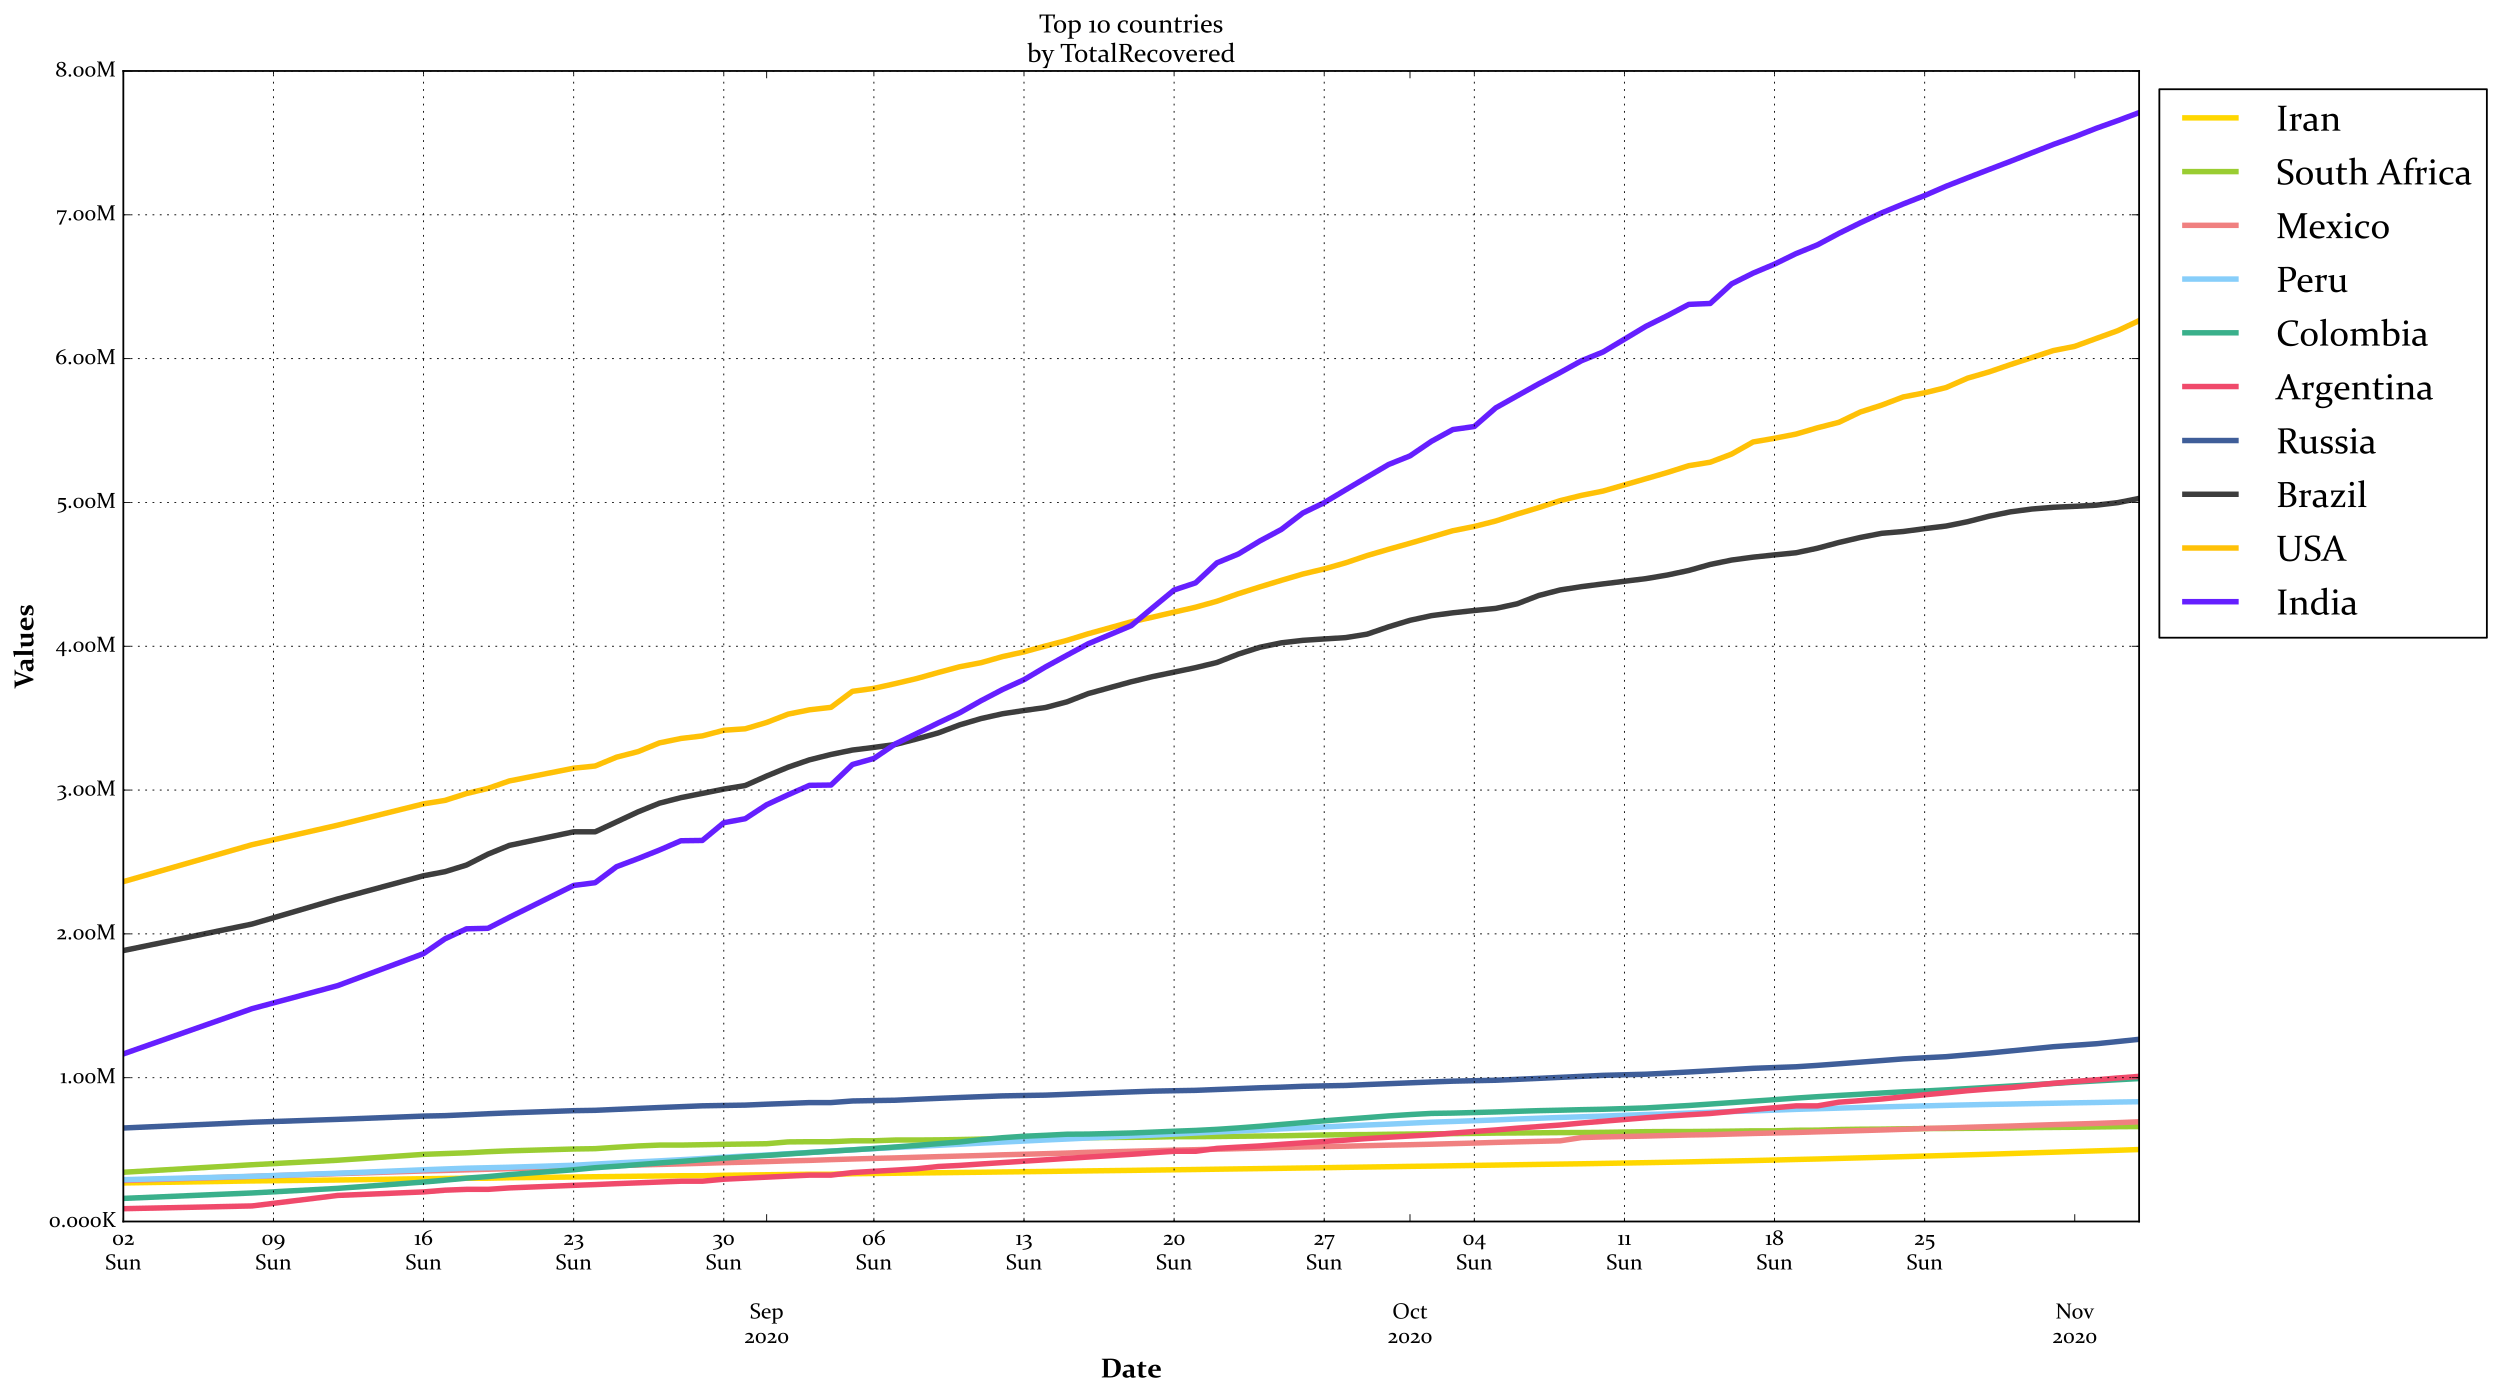<?xml version="1.0" encoding="utf-8" standalone="no"?>
<!DOCTYPE svg PUBLIC "-//W3C//DTD SVG 1.1//EN"
  "http://www.w3.org/Graphics/SVG/1.1/DTD/svg11.dtd">
<!-- Created with matplotlib (https://matplotlib.org/) -->
<svg height="766.08pt" version="1.1" viewBox="0 0 1370.914 766.08" width="1370.914pt" xmlns="http://www.w3.org/2000/svg" xmlns:xlink="http://www.w3.org/1999/xlink">
 <defs>
  <style type="text/css">*{stroke-linecap:butt;stroke-linejoin:round;}</style>
 </defs>
 <g id="figure_1">
  <g id="patch_1">
   <path d="M 0 766.08 
L 1370.914 766.08 
L 1370.914 0 
L 0 0 
z
" style="fill:#ffffff;"/>
  </g>
  <g id="axes_1">
   <g id="patch_2">
    <path d="M 67.631 669.832 
L 1173.009 669.832 
L 1173.009 38.927 
L 67.631 38.927 
z
" style="fill:#ffffff;"/>
   </g>
   <g id="line2d_1">
    <path clip-path="url(#pde98591dea)" d="M 67.631 648.689 
L 138.187 647.583 
L 185.225 647.071 
L 232.262 646.371 
L 244.021 646.24 
L 255.781 646.104 
L 267.54 646.104 
L 279.299 645.839 
L 314.577 645.427 
L 326.337 645.277 
L 338.096 645.143 
L 349.855 645 
L 361.615 644.861 
L 373.374 644.732 
L 385.133 644.732 
L 396.893 644.484 
L 408.652 644.341 
L 420.411 644.192 
L 432.171 644.06 
L 443.93 643.918 
L 455.689 643.918 
L 467.449 643.639 
L 479.208 643.5 
L 490.967 643.368 
L 502.727 643.223 
L 514.486 643.089 
L 526.245 642.952 
L 538.005 642.818 
L 549.764 642.663 
L 561.523 642.526 
L 573.283 642.387 
L 585.042 642.231 
L 596.801 642.071 
L 620.32 641.796 
L 632.079 641.628 
L 643.839 641.475 
L 655.598 641.321 
L 667.357 641.147 
L 679.117 640.98 
L 690.876 640.824 
L 702.635 640.665 
L 714.395 640.491 
L 726.154 640.324 
L 737.913 640.138 
L 749.673 639.965 
L 761.432 639.789 
L 773.191 639.599 
L 784.951 639.449 
L 796.71 639.259 
L 808.469 639.078 
L 820.229 638.895 
L 831.988 638.697 
L 843.747 638.515 
L 855.507 638.342 
L 867.266 638.178 
L 879.025 637.975 
L 902.544 637.568 
L 914.303 637.353 
L 926.063 637.117 
L 937.822 636.863 
L 949.581 636.638 
L 961.341 636.4 
L 973.1 636.126 
L 984.859 635.814 
L 996.619 635.552 
L 1008.378 635.234 
L 1020.137 634.921 
L 1031.897 634.605 
L 1043.656 634.273 
L 1055.415 633.945 
L 1067.175 633.614 
L 1078.934 633.27 
L 1090.693 632.931 
L 1102.453 632.562 
L 1114.212 632.191 
L 1125.971 631.826 
L 1137.731 631.45 
L 1149.49 631.091 
L 1161.249 630.758 
L 1173.009 630.369 
" style="fill:none;stroke:#ffd700;stroke-linecap:square;stroke-width:3;"/>
   </g>
   <g id="line2d_2">
    <path clip-path="url(#pde98591dea)" d="M 67.631 642.825 
L 138.187 638.7 
L 185.225 636.227 
L 232.262 633.008 
L 244.021 632.579 
L 255.781 632.162 
L 267.54 631.547 
L 279.299 631.076 
L 314.577 630.075 
L 326.337 629.89 
L 338.096 629.1 
L 349.855 628.41 
L 361.615 627.929 
L 373.374 627.929 
L 385.133 627.724 
L 396.893 627.507 
L 408.652 627.356 
L 420.411 627.173 
L 432.171 626.185 
L 443.93 626.072 
L 455.689 626.072 
L 467.449 625.574 
L 479.208 625.574 
L 490.967 625.152 
L 502.727 625.152 
L 514.486 625.059 
L 526.245 624.885 
L 538.005 624.643 
L 549.764 624.518 
L 561.523 624.374 
L 573.283 624.257 
L 585.042 624.148 
L 596.801 623.845 
L 620.32 623.673 
L 632.079 623.552 
L 643.839 623.297 
L 655.598 623.297 
L 667.357 623.208 
L 679.117 623.074 
L 690.876 622.969 
L 702.635 622.836 
L 714.395 622.581 
L 726.154 622.371 
L 737.913 622.221 
L 749.673 622.161 
L 761.432 622 
L 773.191 621.875 
L 784.951 621.758 
L 796.71 621.643 
L 808.469 621.508 
L 820.229 621.349 
L 831.988 621.277 
L 843.747 621.185 
L 855.507 621.085 
L 867.266 621.034 
L 879.025 620.931 
L 902.544 620.57 
L 914.303 620.497 
L 926.063 620.497 
L 937.822 620.393 
L 949.581 620.282 
L 961.341 620.114 
L 973.1 620.114 
L 984.859 619.79 
L 996.619 619.734 
L 1008.378 619.394 
L 1020.137 619.225 
L 1031.897 619.158 
L 1043.656 618.994 
L 1055.415 618.873 
L 1067.175 618.83 
L 1078.934 618.742 
L 1090.693 618.677 
L 1102.453 618.576 
L 1114.212 618.33 
L 1125.971 618.241 
L 1137.731 618.151 
L 1149.49 617.98 
L 1161.249 617.841 
L 1173.009 617.768 
" style="fill:none;stroke:#9acd32;stroke-linecap:square;stroke-width:3;"/>
   </g>
   <g id="line2d_3">
    <path clip-path="url(#pde98591dea)" d="M 67.631 647.368 
L 138.187 645.118 
L 185.225 643.586 
L 232.262 642.122 
L 244.021 641.828 
L 255.781 641.493 
L 267.54 641.181 
L 279.299 640.847 
L 314.577 639.825 
L 326.337 639.559 
L 338.096 639.145 
L 349.855 638.831 
L 361.615 638.543 
L 373.374 638.249 
L 385.133 637.919 
L 396.893 637.567 
L 408.652 637.295 
L 420.411 636.967 
L 432.171 636.601 
L 443.93 636.316 
L 455.689 635.898 
L 467.449 635.553 
L 479.208 635.231 
L 490.967 634.953 
L 502.727 634.603 
L 514.486 634.252 
L 526.245 633.951 
L 538.005 633.646 
L 549.764 633.258 
L 561.523 632.962 
L 573.283 632.638 
L 585.042 632.309 
L 596.801 631.894 
L 620.32 631.314 
L 632.079 631.016 
L 643.839 630.698 
L 655.598 630.456 
L 667.357 630.165 
L 679.117 629.87 
L 690.876 629.593 
L 702.635 629.237 
L 714.395 628.965 
L 726.154 628.725 
L 737.913 628.521 
L 749.673 628.249 
L 761.432 627.96 
L 773.191 627.728 
L 784.951 627.445 
L 796.71 627.126 
L 808.469 626.81 
L 820.229 626.453 
L 831.988 626.147 
L 843.747 625.868 
L 855.507 625.598 
L 867.266 623.807 
L 879.025 623.454 
L 902.544 622.973 
L 914.303 622.673 
L 926.063 622.39 
L 937.822 622.212 
L 949.581 621.869 
L 961.341 621.551 
L 973.1 621.278 
L 984.859 621.013 
L 996.619 620.661 
L 1008.378 620.339 
L 1020.137 619.988 
L 1031.897 619.644 
L 1043.656 619.275 
L 1055.415 618.828 
L 1067.175 618.543 
L 1078.934 618.167 
L 1090.693 617.824 
L 1102.453 617.495 
L 1114.212 617.099 
L 1125.971 616.721 
L 1137.731 616.39 
L 1149.49 616.044 
L 1161.249 615.62 
L 1173.009 615.162 
" style="fill:none;stroke:#f08080;stroke-linecap:square;stroke-width:3;"/>
   </g>
   <g id="line2d_4">
    <path clip-path="url(#pde98591dea)" d="M 67.631 646.896 
L 138.187 645.043 
L 185.225 643.353 
L 232.262 641.459 
L 244.021 641.018 
L 255.781 640.596 
L 267.54 640.336 
L 279.299 640.065 
L 314.577 638.985 
L 326.337 638.338 
L 338.096 637.711 
L 349.855 637.137 
L 361.615 636.562 
L 373.374 635.948 
L 385.133 635.289 
L 396.893 634.606 
L 408.652 633.913 
L 420.411 633.371 
L 432.171 632.64 
L 443.93 631.964 
L 455.689 631.198 
L 467.449 630.517 
L 479.208 629.894 
L 490.967 629.215 
L 502.727 628.646 
L 514.486 628.054 
L 526.245 627.486 
L 538.005 626.872 
L 549.764 626.283 
L 561.523 625.722 
L 573.283 625.133 
L 585.042 624.615 
L 596.801 624.032 
L 620.32 622.947 
L 632.079 622.452 
L 643.839 621.896 
L 655.598 621.311 
L 667.357 620.746 
L 679.117 620.22 
L 690.876 619.637 
L 702.635 619.017 
L 714.395 618.496 
L 726.154 617.953 
L 737.913 617.428 
L 749.673 616.916 
L 761.432 616.448 
L 773.191 615.904 
L 784.951 615.375 
L 796.71 614.971 
L 808.469 614.559 
L 820.229 614.137 
L 831.988 613.612 
L 843.747 613.203 
L 855.507 612.766 
L 867.266 612.403 
L 879.025 612.025 
L 902.544 611.16 
L 914.303 610.835 
L 926.063 610.373 
L 937.822 609.928 
L 949.581 609.522 
L 961.341 609.18 
L 973.1 608.764 
L 984.859 608.336 
L 996.619 607.999 
L 1008.378 607.649 
L 1020.137 607.302 
L 1031.897 607 
L 1043.656 606.704 
L 1055.415 606.438 
L 1067.175 606.139 
L 1078.934 605.875 
L 1090.693 605.621 
L 1102.453 605.426 
L 1114.212 605.187 
L 1125.971 604.982 
L 1137.731 604.755 
L 1149.49 604.564 
L 1161.249 604.327 
L 1173.009 604.145 
" style="fill:none;stroke:#87cefa;stroke-linecap:square;stroke-width:3;"/>
   </g>
   <g id="line2d_5">
    <path clip-path="url(#pde98591dea)" d="M 67.631 657.158 
L 138.187 654.178 
L 185.225 651.66 
L 232.262 648.191 
L 244.021 647.164 
L 255.781 646.053 
L 267.54 645.201 
L 279.299 644.099 
L 314.577 641.458 
L 326.337 640.335 
L 338.096 639.535 
L 349.855 638.644 
L 361.615 637.725 
L 373.374 636.884 
L 385.133 635.951 
L 396.893 635.087 
L 408.652 634.295 
L 420.411 633.597 
L 432.171 632.801 
L 443.93 632.012 
L 455.689 631.256 
L 467.449 630.541 
L 479.208 629.788 
L 490.967 628.963 
L 502.727 628.092 
L 514.486 627.131 
L 526.245 626.23 
L 538.005 624.921 
L 549.764 623.879 
L 561.523 623.081 
L 573.283 622.563 
L 585.042 621.968 
L 596.801 621.885 
L 620.32 621.295 
L 632.079 620.817 
L 643.839 620.331 
L 655.598 619.896 
L 667.357 619.289 
L 679.117 618.508 
L 690.876 617.603 
L 702.635 616.603 
L 714.395 615.616 
L 726.154 614.619 
L 737.913 613.723 
L 749.673 612.851 
L 761.432 611.934 
L 773.191 611.185 
L 784.951 610.551 
L 796.71 610.373 
L 808.469 610.07 
L 820.229 609.764 
L 831.988 609.399 
L 843.747 609.043 
L 855.507 608.794 
L 867.266 608.504 
L 879.025 608.276 
L 902.544 607.547 
L 914.303 606.868 
L 926.063 606.213 
L 937.822 605.427 
L 949.581 604.626 
L 961.341 603.824 
L 973.1 602.998 
L 984.859 602.144 
L 996.619 601.382 
L 1008.378 600.69 
L 1020.137 600.047 
L 1031.897 599.351 
L 1043.656 598.725 
L 1055.415 598.273 
L 1067.175 597.637 
L 1078.934 596.959 
L 1090.693 596.262 
L 1102.453 595.553 
L 1114.212 594.885 
L 1125.971 594.168 
L 1137.731 593.396 
L 1149.49 592.719 
L 1161.249 592.089 
L 1173.009 591.452 
" style="fill:none;stroke:#3ab08b;stroke-linecap:square;stroke-width:3;"/>
   </g>
   <g id="line2d_6">
    <path clip-path="url(#pde98591dea)" d="M 67.631 662.811 
L 138.187 661.296 
L 185.225 655.527 
L 232.262 653.61 
L 244.021 652.652 
L 255.781 652.204 
L 267.54 652.204 
L 279.299 651.406 
L 314.577 650.006 
L 326.337 649.581 
L 338.096 649.075 
L 349.855 648.634 
L 361.615 648.188 
L 373.374 647.737 
L 385.133 647.737 
L 396.893 646.646 
L 408.652 646.079 
L 420.411 645.513 
L 432.171 644.948 
L 443.93 644.402 
L 455.689 644.402 
L 467.449 642.989 
L 479.208 642.298 
L 490.967 641.647 
L 502.727 640.922 
L 514.486 639.668 
L 526.245 639.068 
L 538.005 638.277 
L 549.764 637.516 
L 561.523 636.748 
L 573.283 636.004 
L 585.042 635.22 
L 596.801 634.481 
L 620.32 632.981 
L 632.079 632.129 
L 643.839 631.329 
L 655.598 631.329 
L 667.357 629.725 
L 679.117 629.042 
L 690.876 628.391 
L 702.635 627.515 
L 714.395 626.7 
L 726.154 625.946 
L 737.913 625.201 
L 749.673 624.351 
L 761.432 623.63 
L 773.191 622.937 
L 784.951 622.267 
L 796.71 621.37 
L 808.469 620.455 
L 820.229 619.622 
L 831.988 618.649 
L 843.747 617.761 
L 855.507 616.937 
L 867.266 615.823 
L 879.025 614.853 
L 902.544 612.942 
L 914.303 612.058 
L 926.063 611.297 
L 937.822 610.594 
L 949.581 609.513 
L 961.341 608.437 
L 973.1 607.438 
L 984.859 606.429 
L 996.619 606.429 
L 1008.378 604.404 
L 1020.137 603.546 
L 1031.897 602.652 
L 1043.656 601.482 
L 1055.415 600.345 
L 1067.175 599.264 
L 1078.934 598.099 
L 1090.693 597.172 
L 1102.453 596.399 
L 1114.212 595.217 
L 1125.971 594.037 
L 1137.731 593.024 
L 1149.49 592.127 
L 1161.249 591.125 
L 1173.009 590.237 
" style="fill:none;stroke:#f04a6b;stroke-linecap:square;stroke-width:3;"/>
   </g>
   <g id="line2d_7">
    <path clip-path="url(#pde98591dea)" d="M 67.631 618.557 
L 138.187 615.4 
L 185.225 613.816 
L 232.262 612.028 
L 244.021 611.781 
L 255.781 611.266 
L 267.54 610.73 
L 279.299 610.25 
L 314.577 609.057 
L 326.337 608.863 
L 338.096 608.339 
L 349.855 607.834 
L 361.615 607.328 
L 373.374 606.863 
L 385.133 606.396 
L 396.893 606.191 
L 408.652 606.001 
L 420.411 605.503 
L 432.171 605.072 
L 443.93 604.617 
L 455.689 604.617 
L 467.449 603.735 
L 479.208 603.512 
L 490.967 603.329 
L 502.727 602.795 
L 514.486 602.289 
L 526.245 601.823 
L 538.005 601.371 
L 549.764 600.942 
L 561.523 600.73 
L 573.283 600.535 
L 585.042 600.093 
L 596.801 599.635 
L 620.32 598.76 
L 632.079 598.346 
L 643.839 598.117 
L 655.598 597.911 
L 667.357 597.44 
L 679.117 596.986 
L 690.876 596.503 
L 702.635 596.162 
L 714.395 595.689 
L 726.154 595.447 
L 737.913 595.234 
L 749.673 594.723 
L 761.432 594.261 
L 773.191 593.789 
L 784.951 593.312 
L 796.71 592.873 
L 808.469 592.614 
L 820.229 592.363 
L 831.988 591.87 
L 843.747 591.342 
L 855.507 590.785 
L 867.266 590.226 
L 879.025 589.691 
L 902.544 589.058 
L 914.303 588.462 
L 926.063 587.838 
L 937.822 587.176 
L 949.581 586.507 
L 961.341 585.827 
L 973.1 585.403 
L 984.859 584.983 
L 996.619 584.218 
L 1008.378 583.354 
L 1020.137 582.453 
L 1031.897 581.565 
L 1043.656 580.652 
L 1055.415 580.045 
L 1067.175 579.447 
L 1078.934 578.435 
L 1090.693 577.46 
L 1102.453 576.297 
L 1114.212 575.152 
L 1125.971 573.981 
L 1137.731 573.172 
L 1149.49 572.355 
L 1161.249 571.146 
L 1173.009 569.918 
" style="fill:none;stroke:#3f5e99;stroke-linecap:square;stroke-width:3;"/>
   </g>
   <g id="line2d_8">
    <path clip-path="url(#pde98591dea)" d="M 67.631 521.25 
L 138.187 506.712 
L 185.225 492.932 
L 232.262 480.224 
L 244.021 478.001 
L 255.781 474.37 
L 267.54 468.402 
L 279.299 463.585 
L 314.577 456.142 
L 326.337 456.142 
L 338.096 450.695 
L 349.855 445.199 
L 361.615 440.431 
L 373.374 437.403 
L 385.133 435.073 
L 396.893 432.706 
L 408.652 430.754 
L 420.411 425.535 
L 432.171 420.696 
L 443.93 416.65 
L 455.689 413.716 
L 467.449 411.3 
L 479.208 409.844 
L 490.967 408.225 
L 502.727 405.202 
L 514.486 401.916 
L 526.245 397.491 
L 538.005 394.021 
L 549.764 391.394 
L 561.523 389.598 
L 573.283 387.979 
L 585.042 384.885 
L 596.801 380.316 
L 620.32 373.852 
L 632.079 371.009 
L 643.839 368.568 
L 655.598 366.112 
L 667.357 363.276 
L 679.117 358.668 
L 690.876 354.941 
L 702.635 352.504 
L 714.395 351.15 
L 726.154 350.371 
L 737.913 349.641 
L 749.673 347.741 
L 761.432 343.726 
L 773.191 340.155 
L 784.951 337.6 
L 796.71 336.037 
L 808.469 334.776 
L 820.229 333.622 
L 831.988 331.091 
L 843.747 326.551 
L 855.507 323.511 
L 867.266 321.686 
L 879.025 320.185 
L 902.544 317.301 
L 914.303 315.321 
L 926.063 312.821 
L 937.822 309.521 
L 949.581 307.106 
L 961.341 305.519 
L 973.1 304.277 
L 984.859 303.116 
L 996.619 300.622 
L 1008.378 297.473 
L 1020.137 294.721 
L 1031.897 292.449 
L 1043.656 291.457 
L 1055.415 289.878 
L 1067.175 288.457 
L 1078.934 286.09 
L 1090.693 283.084 
L 1102.453 280.678 
L 1114.212 279.132 
L 1125.971 278.177 
L 1137.731 277.654 
L 1149.49 277.02 
L 1161.249 275.642 
L 1173.009 273.291 
" style="fill:none;stroke:#3d3d3d;stroke-linecap:square;stroke-width:3;"/>
   </g>
   <g id="line2d_9">
    <path clip-path="url(#pde98591dea)" d="M 67.631 483.461 
L 138.187 463.199 
L 185.225 452.477 
L 232.262 440.803 
L 244.021 438.907 
L 255.781 435.159 
L 267.54 432.33 
L 279.299 428.242 
L 314.577 421.248 
L 326.337 420.052 
L 338.096 415.2 
L 349.855 412.169 
L 361.615 407.381 
L 373.374 404.952 
L 385.133 403.548 
L 396.893 400.441 
L 408.652 399.652 
L 420.411 396.166 
L 432.171 391.609 
L 443.93 389.23 
L 455.689 387.889 
L 467.449 379.099 
L 479.208 377.472 
L 490.967 374.864 
L 502.727 372.076 
L 514.486 368.78 
L 526.245 365.622 
L 538.005 363.393 
L 549.764 360.049 
L 561.523 357.458 
L 573.283 354.234 
L 585.042 351.152 
L 596.801 347.512 
L 620.32 340.987 
L 632.079 338.416 
L 643.839 335.651 
L 655.598 332.974 
L 667.357 329.697 
L 679.117 325.551 
L 690.876 321.828 
L 702.635 318.243 
L 714.395 314.778 
L 726.154 311.967 
L 737.913 308.63 
L 749.673 304.643 
L 761.432 301.209 
L 773.191 297.902 
L 784.951 294.449 
L 796.71 291.022 
L 808.469 288.688 
L 820.229 285.701 
L 831.988 281.892 
L 843.747 278.375 
L 855.507 274.545 
L 867.266 271.638 
L 879.025 269.286 
L 902.544 262.509 
L 914.303 259.106 
L 926.063 255.366 
L 937.822 253.462 
L 949.581 248.972 
L 961.341 242.363 
L 973.1 240.333 
L 984.859 238.04 
L 996.619 234.594 
L 1008.378 231.58 
L 1020.137 225.931 
L 1031.897 222.14 
L 1043.656 217.665 
L 1055.415 215.399 
L 1067.175 212.51 
L 1078.934 207.369 
L 1090.693 203.959 
L 1102.453 199.92 
L 1114.212 196.065 
L 1125.971 192.244 
L 1137.731 189.917 
L 1149.49 185.616 
L 1161.249 181.349 
L 1173.009 175.814 
" style="fill:none;stroke:#ffc107;stroke-linecap:square;stroke-width:3;"/>
   </g>
   <g id="line2d_10">
    <path clip-path="url(#pde98591dea)" d="M 67.631 577.922 
L 138.187 553.13 
L 185.225 540.468 
L 232.262 522.915 
L 244.021 514.803 
L 255.781 509.334 
L 267.54 509.053 
L 279.299 503.032 
L 314.577 485.548 
L 326.337 484.045 
L 338.096 475.26 
L 349.855 470.826 
L 361.615 466.124 
L 373.374 461.039 
L 385.133 460.875 
L 396.893 451.15 
L 408.652 448.963 
L 420.411 441.28 
L 432.171 435.814 
L 443.93 430.647 
L 455.689 430.492 
L 467.449 419.231 
L 479.208 415.913 
L 490.967 407.932 
L 502.727 402.204 
L 514.486 396.428 
L 526.245 390.876 
L 538.005 384.234 
L 549.764 378.093 
L 561.523 372.712 
L 573.283 365.737 
L 585.042 359.316 
L 596.801 352.978 
L 620.32 343.083 
L 632.079 333.234 
L 643.839 323.538 
L 655.598 319.619 
L 667.357 308.622 
L 679.117 303.765 
L 690.876 296.628 
L 702.635 290.331 
L 714.395 281.331 
L 726.154 275.633 
L 737.913 268.591 
L 749.673 261.607 
L 761.432 254.722 
L 773.191 249.991 
L 784.951 242.004 
L 796.71 235.554 
L 808.469 233.882 
L 820.229 223.649 
L 831.988 217.059 
L 843.747 210.501 
L 855.507 204.29 
L 867.266 197.797 
L 879.025 193.024 
L 902.544 178.939 
L 914.303 173.105 
L 926.063 166.915 
L 937.822 166.414 
L 949.581 155.644 
L 961.341 149.777 
L 973.1 144.822 
L 984.859 139.079 
L 996.619 134.264 
L 1008.378 127.98 
L 1020.137 122.186 
L 1031.897 116.72 
L 1043.656 111.854 
L 1055.415 107.223 
L 1067.175 102.123 
L 1078.934 97.507 
L 1090.693 92.952 
L 1102.453 88.461 
L 1114.212 83.807 
L 1125.971 79.21 
L 1137.731 74.975 
L 1149.49 70.36 
L 1161.249 66.154 
L 1173.009 61.756 
" style="fill:none;stroke:#651fff;stroke-linecap:square;stroke-width:3;"/>
   </g>
   <g id="patch_3">
    <path d="M 67.631 669.832 
L 67.631 38.927 
" style="fill:none;stroke:#000000;stroke-linecap:square;stroke-linejoin:miter;"/>
   </g>
   <g id="patch_4">
    <path d="M 1173.009 669.832 
L 1173.009 38.927 
" style="fill:none;stroke:#000000;stroke-linecap:square;stroke-linejoin:miter;"/>
   </g>
   <g id="patch_5">
    <path d="M 67.631 669.832 
L 1173.009 669.832 
" style="fill:none;stroke:#000000;stroke-linecap:square;stroke-linejoin:miter;"/>
   </g>
   <g id="patch_6">
    <path d="M 67.631 38.927 
L 1173.009 38.927 
" style="fill:none;stroke:#000000;stroke-linecap:square;stroke-linejoin:miter;"/>
   </g>
   <g id="matplotlib.axis_1">
    <g id="xtick_1">
     <g id="line2d_11">
      <defs>
       <path d="M 0 0 
L 0 -4 
" id="me968da5ab9" style="stroke:#000000;stroke-width:0.5;"/>
      </defs>
      <g>
       <use style="stroke:#000000;stroke-width:0.5;" x="420.411" xlink:href="#me968da5ab9" y="669.832"/>
      </g>
     </g>
     <g id="line2d_12">
      <defs>
       <path d="M 0 0 
L 0 4 
" id="m454d5c26bf" style="stroke:#000000;stroke-width:0.5;"/>
      </defs>
      <g>
       <use style="stroke:#000000;stroke-width:0.5;" x="420.411" xlink:href="#m454d5c26bf" y="38.927"/>
      </g>
     </g>
     <g id="text_1">
      <!--  -->
      <g transform="translate(420.411 682.662)scale(0.12 -0.12)"/>
      <!--  -->
      <g transform="translate(420.411 696.105)scale(0.12 -0.12)"/>
      <!--  -->
      <g transform="translate(420.411 709.548)scale(0.12 -0.12)"/>
      <!-- Sep -->
      <g transform="translate(411.121 722.992)scale(0.12 -0.12)">
       <defs>
        <path d="M 37.109 63.922 
Q 31.984 65.625 27.688 65.625 
Q 21.234 65.625 17.406 62.5 
Q 13.578 59.375 13.578 53.812 
Q 13.578 50.641 14.922 48.234 
Q 16.266 45.844 18.531 44.031 
Q 20.797 42.234 23.672 40.812 
Q 26.562 39.406 29.641 38.031 
Q 33.016 36.578 36.188 34.938 
Q 39.359 33.297 41.922 31.094 
Q 44.484 28.906 46.016 25.828 
Q 47.562 22.75 47.562 18.656 
Q 47.562 8.938 40.75 3.812 
Q 33.938 -1.312 21.875 -1.312 
Q 14.109 -1.312 4.688 1.312 
L 4.391 1.703 
L 6.781 18.312 
L 8.984 18.656 
L 12.406 4.781 
Q 17.578 2.734 23 2.734 
Q 30.281 2.734 34.344 5.953 
Q 38.422 9.188 38.422 15.141 
Q 38.422 18.266 37.109 20.625 
Q 35.797 23 33.562 24.703 
Q 31.344 26.422 28.516 27.812 
Q 25.688 29.203 22.656 30.562 
Q 19.234 32.031 16.016 33.734 
Q 12.797 35.453 10.172 37.719 
Q 7.562 39.984 6 43.281 
Q 4.438 46.578 4.438 50.984 
Q 4.438 59.812 11.047 64.641 
Q 17.672 69.484 28.609 69.484 
Q 36.328 69.484 44.781 67.672 
L 45.125 67.328 
L 42.234 52.094 
L 40.281 51.766 
z
" id="Constantia-83"/>
        <path d="M 44.047 3.469 
Q 39.891 0.875 35.5 -0.25 
Q 31.109 -1.375 27.344 -1.375 
Q 16.609 -1.375 10.203 4.75 
Q 3.812 10.891 3.812 21.781 
Q 3.812 32.625 9.938 39.5 
Q 16.062 46.391 26.312 46.391 
Q 34.906 46.391 39.688 41.234 
Q 44.484 36.078 44.484 27 
Q 44.484 25.641 44.344 24.219 
L 13.375 24.219 
Q 13.375 13.719 18.312 9.203 
Q 23.25 4.688 33.734 4.688 
Q 38.422 4.688 43.75 5.562 
z
M 34.766 28.266 
L 34.766 29.734 
Q 34.766 36.672 32.547 39.641 
Q 30.328 42.625 25.922 42.625 
Q 20.125 42.625 17.047 38.422 
Q 13.969 34.234 13.578 28.266 
z
" id="Constantia-101"/>
        <path d="M 2.094 41.312 
L 1.859 42.969 
Q 10.062 44.531 17.328 46.391 
L 17.828 46.047 
L 17.828 41.266 
Q 25.297 46.391 32.281 46.391 
Q 41.359 46.391 46.703 40.312 
Q 52.047 34.234 52.047 24.516 
Q 52.047 12.547 45.156 5.578 
Q 38.281 -1.375 25.641 -1.375 
Q 21.875 -1.375 17.828 -0.641 
L 17.828 -11.328 
Q 17.828 -16.219 17.922 -18.172 
Q 18.016 -19.625 19.234 -19.922 
L 25.641 -21.734 
L 25.781 -23.734 
Q 18.172 -23.578 13.375 -23.578 
Q 8.594 -23.578 2.047 -23.734 
L 1.859 -21.734 
L 7.469 -20.062 
Q 8.641 -19.734 8.688 -18.562 
Q 8.797 -14.984 8.797 -7.766 
L 8.797 12.109 
Q 8.797 33.734 8.594 39.453 
z
M 17.828 3.766 
Q 22.078 2.828 26.031 2.828 
Q 34.125 2.828 38.219 7.906 
Q 42.328 12.984 42.328 22.469 
Q 42.328 31.391 38.422 35.938 
Q 34.516 40.484 27.203 40.484 
Q 21.922 40.484 17.828 38.328 
z
" id="Constantia-112"/>
       </defs>
       <use xlink:href="#Constantia-83"/>
       <use x="50.977" xlink:href="#Constantia-101"/>
       <use x="98.877" xlink:href="#Constantia-112"/>
      </g>
      <!-- 2020 -->
      <g transform="translate(408.136 736.435)scale(0.12 -0.12)">
       <defs>
        <path d="M 42.391 15.484 
L 44.531 15.875 
L 43.562 0.203 
L 43.219 -0.141 
Q 33.25 0 22.359 0 
Q 12.25 0 3.766 -0.141 
L 3.422 3.859 
Q 8.016 6.844 11.672 9.375 
Q 15.328 11.922 18.016 14.109 
Q 20.703 16.266 22.75 18.219 
Q 24.812 20.172 26.203 22.094 
Q 27.594 24.031 28.312 26.031 
Q 29.047 28.031 29.047 30.219 
Q 29.047 34.719 25.781 37.344 
Q 22.516 39.984 17.781 39.984 
Q 12.203 39.984 6.547 36.969 
L 4.688 40.188 
Q 13.812 46.391 23 46.391 
Q 29.891 46.391 34.453 43.047 
Q 39.016 39.703 39.016 33.734 
Q 39.016 30.031 37.344 26.828 
Q 35.688 23.641 32.516 20.562 
Q 29.344 17.484 24.75 14.328 
Q 20.172 11.188 14.266 7.672 
L 14.312 7.422 
L 38.578 7.422 
z
" id="Constantia-50"/>
        <path d="M 13.672 23.297 
Q 13.672 13.625 17.156 8.109 
Q 20.656 2.594 27.203 2.594 
Q 33.844 2.594 37.016 7.516 
Q 40.188 12.453 40.188 22.609 
Q 40.188 32.562 36.719 37.609 
Q 33.25 42.672 26.656 42.672 
Q 19.922 42.672 16.797 37.844 
Q 13.672 33.016 13.672 23.297 
z
M 49.953 23.688 
Q 49.953 12.25 43.438 5.484 
Q 36.922 -1.266 26.422 -1.266 
Q 16.312 -1.266 10.109 4.938 
Q 3.906 11.141 3.906 22.016 
Q 3.906 33.203 10.391 39.797 
Q 16.891 46.391 27.484 46.391 
Q 37.797 46.391 43.875 40.375 
Q 49.953 34.375 49.953 23.688 
z
" id="Constantia-48"/>
       </defs>
       <use xlink:href="#Constantia-50"/>
       <use x="48.438" xlink:href="#Constantia-48"/>
       <use x="102.295" xlink:href="#Constantia-50"/>
       <use x="150.732" xlink:href="#Constantia-48"/>
      </g>
     </g>
    </g>
    <g id="xtick_2">
     <g id="line2d_13">
      <g>
       <use style="stroke:#000000;stroke-width:0.5;" x="773.191" xlink:href="#me968da5ab9" y="669.832"/>
      </g>
     </g>
     <g id="line2d_14">
      <g>
       <use style="stroke:#000000;stroke-width:0.5;" x="773.191" xlink:href="#m454d5c26bf" y="38.927"/>
      </g>
     </g>
     <g id="text_2">
      <!--  -->
      <g transform="translate(773.191 682.662)scale(0.12 -0.12)"/>
      <!--  -->
      <g transform="translate(773.191 696.105)scale(0.12 -0.12)"/>
      <!--  -->
      <g transform="translate(773.191 709.548)scale(0.12 -0.12)"/>
      <!-- Oct -->
      <g transform="translate(763.48 722.992)scale(0.12 -0.12)">
       <defs>
        <path d="M 15.578 35.016 
Q 15.578 19.094 22.016 10.625 
Q 28.469 2.156 40.922 2.156 
Q 53.172 2.156 59 9.844 
Q 64.844 17.531 64.844 33.984 
Q 64.844 49.422 58.641 57.719 
Q 52.438 66.016 39.5 66.016 
Q 26.953 66.016 21.266 58.328 
Q 15.578 50.641 15.578 35.016 
z
M 75.594 35.641 
Q 75.594 18.75 65.984 8.469 
Q 56.391 -1.812 39.156 -1.812 
Q 22.797 -1.812 13.844 7.688 
Q 4.891 17.188 4.891 33.406 
Q 4.891 50.297 14.531 60.125 
Q 24.172 69.969 41.266 69.969 
Q 57.672 69.969 66.625 60.766 
Q 75.594 51.562 75.594 35.641 
z
" id="Constantia-79"/>
        <path d="M 42.969 3.469 
Q 39.938 1.422 35.469 0.016 
Q 31 -1.375 26.609 -1.375 
Q 16.062 -1.375 9.906 4.797 
Q 3.766 10.984 3.766 21.297 
Q 3.766 32.469 10.734 39.422 
Q 17.719 46.391 28.812 46.391 
Q 35.984 46.391 42.719 43.453 
Q 41.109 36.922 39.844 30.078 
L 37.938 29.781 
L 33.984 41.5 
Q 31.734 42.281 28.906 42.281 
Q 21.625 42.281 17.516 37.203 
Q 13.422 32.125 13.422 23.781 
Q 13.422 13.969 18.062 9.281 
Q 22.703 4.594 32.766 4.594 
Q 37.406 4.594 42.672 5.516 
z
" id="Constantia-99"/>
        <path d="M 17.484 39.938 
Q 17.188 23.438 17.188 13.328 
Q 17.188 8.25 18.703 6.312 
Q 20.219 4.391 24.469 4.391 
Q 27.828 4.391 33.25 5.281 
L 33.547 3.078 
Q 25.094 -1.172 18.453 -1.172 
Q 13.141 -1.172 10.547 1.688 
Q 7.953 4.547 7.953 10.297 
Q 7.953 19.781 8.297 40.234 
L 1.562 41.891 
L 1.266 43.891 
L 8.797 44.531 
L 12.156 56.344 
Q 14.891 57.078 17.141 57.766 
L 17.625 57.422 
Q 17.484 51.516 17.484 46.391 
L 17.484 44.578 
L 32.172 44.578 
L 32.172 39.938 
z
" id="Constantia-116"/>
       </defs>
       <use xlink:href="#Constantia-79"/>
       <use x="80.42" xlink:href="#Constantia-99"/>
       <use x="126.562" xlink:href="#Constantia-116"/>
      </g>
      <!-- 2020 -->
      <g transform="translate(760.916 736.435)scale(0.12 -0.12)">
       <use xlink:href="#Constantia-50"/>
       <use x="48.438" xlink:href="#Constantia-48"/>
       <use x="102.295" xlink:href="#Constantia-50"/>
       <use x="150.732" xlink:href="#Constantia-48"/>
      </g>
     </g>
    </g>
    <g id="xtick_3">
     <g id="line2d_15">
      <g>
       <use style="stroke:#000000;stroke-width:0.5;" x="1137.731" xlink:href="#me968da5ab9" y="669.832"/>
      </g>
     </g>
     <g id="line2d_16">
      <g>
       <use style="stroke:#000000;stroke-width:0.5;" x="1137.731" xlink:href="#m454d5c26bf" y="38.927"/>
      </g>
     </g>
     <g id="text_3">
      <!--  -->
      <g transform="translate(1137.731 682.662)scale(0.12 -0.12)"/>
      <!--  -->
      <g transform="translate(1137.731 696.105)scale(0.12 -0.12)"/>
      <!--  -->
      <g transform="translate(1137.731 709.548)scale(0.12 -0.12)"/>
      <!-- Nov -->
      <g transform="translate(1127.186 722.992)scale(0.12 -0.12)">
       <defs>
        <path d="M 16.656 54.438 
L 16.656 14.984 
Q 16.656 9.234 16.75 5.422 
Q 16.797 4.047 17.969 3.766 
L 23.781 2.047 
L 23.875 -0.141 
Q 17.781 0 13.875 0 
Q 10.062 0 3.766 -0.141 
L 3.562 1.953 
L 9.578 3.766 
Q 10.844 4.156 10.891 5.281 
Q 10.984 9.234 10.984 14.984 
L 10.984 54.594 
Q 10.984 59.469 10.891 62.703 
Q 10.844 63.969 9.719 64.359 
L 3.656 66.266 
L 3.562 68.359 
Q 9.859 68.172 13.531 68.172 
Q 15.719 68.172 17.969 68.359 
L 58.984 17.141 
L 58.984 54.781 
Q 58.984 59.516 58.891 62.938 
Q 58.844 64.062 57.625 64.453 
L 51.859 66.109 
L 51.766 68.359 
Q 58.016 68.172 61.859 68.172 
Q 65.766 68.172 71.875 68.359 
L 72.078 66.266 
L 65.922 64.359 
Q 64.797 63.969 64.75 62.703 
Q 64.656 59.469 64.656 54.594 
L 64.656 0 
L 60.547 -0.391 
z
" id="Constantia-78"/>
        <path d="M 13.719 23.047 
Q 13.719 13.922 17.141 8.172 
Q 20.562 2.438 27.297 2.438 
Q 33.594 2.438 36.891 7.484 
Q 40.188 12.547 40.188 22.469 
Q 40.188 31.781 36.719 37.156 
Q 33.25 42.531 26.656 42.531 
Q 20.406 42.531 17.062 37.688 
Q 13.719 32.859 13.719 23.047 
z
M 50.141 23.484 
Q 50.141 12.359 43.422 5.484 
Q 36.719 -1.375 26.375 -1.375 
Q 16.266 -1.375 10.031 5.094 
Q 3.812 11.578 3.812 22.016 
Q 3.812 32.766 10.328 39.578 
Q 16.844 46.391 27.594 46.391 
Q 37.75 46.391 43.938 40.109 
Q 50.141 33.844 50.141 23.484 
z
" id="Constantia-111"/>
        <path d="M -1.516 45.266 
Q 4.641 45.125 9.422 45.125 
Q 13.812 45.125 19.969 45.266 
L 20.172 43.266 
L 14.5 41.703 
Q 18.5 30.328 23.781 17.531 
Q 25.141 14.156 26.219 11.078 
Q 27.297 14.156 28.719 17.484 
Q 33.156 28.422 38.031 41.703 
L 32.469 43.266 
L 32.281 45.266 
Q 36.234 45.125 40.531 45.125 
Q 44.922 45.125 49.031 45.266 
L 49.219 43.266 
L 44.344 41.844 
Q 43.219 41.453 42.438 39.938 
Q 38.578 31 33.469 18.672 
Q 28.375 6.344 25.781 -0.344 
L 21.625 -0.781 
Q 18.953 6.297 13.891 18.594 
Q 8.844 30.906 5.219 39.703 
Q 4.438 41.406 3.078 41.891 
L -1.422 43.266 
z
" id="Constantia-118"/>
       </defs>
       <use xlink:href="#Constantia-78"/>
       <use x="73.402" xlink:href="#Constantia-111"/>
       <use x="127.455" xlink:href="#Constantia-118"/>
      </g>
      <!-- 2020 -->
      <g transform="translate(1125.455 736.435)scale(0.12 -0.12)">
       <use xlink:href="#Constantia-50"/>
       <use x="48.438" xlink:href="#Constantia-48"/>
       <use x="102.295" xlink:href="#Constantia-50"/>
       <use x="150.732" xlink:href="#Constantia-48"/>
      </g>
     </g>
    </g>
    <g id="xtick_4">
     <g id="line2d_17">
      <path clip-path="url(#pde98591dea)" d="M 67.631 669.832 
L 67.631 38.927 
" style="fill:none;stroke:#000000;stroke-dasharray:1,3;stroke-dashoffset:0;stroke-width:0.5;"/>
     </g>
     <g id="line2d_18">
      <defs>
       <path d="M 0 0 
L 0 -2 
" id="mebf2da17ce" style="stroke:#000000;stroke-width:0.5;"/>
      </defs>
      <g>
       <use style="stroke:#000000;stroke-width:0.5;" x="67.631" xlink:href="#mebf2da17ce" y="669.832"/>
      </g>
     </g>
     <g id="line2d_19">
      <defs>
       <path d="M 0 0 
L 0 2 
" id="m0918977db1" style="stroke:#000000;stroke-width:0.5;"/>
      </defs>
      <g>
       <use style="stroke:#000000;stroke-width:0.5;" x="67.631" xlink:href="#m0918977db1" y="38.927"/>
      </g>
     </g>
     <g id="text_4">
      <!-- 02 -->
      <g transform="translate(61.493 682.662)scale(0.12 -0.12)">
       <use xlink:href="#Constantia-48"/>
       <use x="53.857" xlink:href="#Constantia-50"/>
      </g>
      <!-- Sun -->
      <g transform="translate(57.664 696.105)scale(0.12 -0.12)">
       <defs>
        <path d="M 38.875 4.297 
Q 31.25 -1.375 23.641 -1.375 
Q 15.969 -1.375 12.125 2.531 
Q 8.297 6.453 8.297 13.531 
L 8.297 23.875 
Q 8.297 34.328 8.109 39.547 
L 1.609 41.312 
L 1.375 42.969 
Q 9.906 44.531 17.188 46.391 
L 17.625 46.047 
Q 17.328 40.328 17.328 31.344 
L 17.328 15.828 
Q 17.328 9.906 20.109 7.25 
Q 22.906 4.594 27.984 4.594 
Q 33.062 4.594 38.375 7.281 
L 38.375 28.078 
Q 38.375 34.906 38.188 39.547 
L 31.734 41.312 
L 31.5 42.969 
Q 39.984 44.531 47.266 46.391 
L 47.703 46.047 
Q 47.406 40.188 47.406 31.062 
Q 47.406 13.328 47.516 9.422 
Q 47.562 7.422 47.797 6.203 
Q 48.047 4.984 48.734 4.312 
Q 49.422 3.656 50.75 3.391 
Q 52.094 3.125 54.344 3.078 
L 54.594 1.172 
Q 52.344 0.297 49.406 -0.5 
Q 46.484 -1.312 45.406 -1.312 
Q 40.484 -1.312 38.875 4.297 
z
" id="Constantia-117"/>
        <path d="M 2.828 42.969 
Q 11.031 44.531 18.312 46.391 
L 18.797 46.047 
L 18.797 40.375 
Q 27.297 46.391 34.625 46.391 
Q 41.547 46.391 45.484 42.5 
Q 49.422 38.625 49.422 31.5 
L 49.422 14.266 
Q 49.422 8.156 49.516 5.219 
Q 49.562 3.906 50.781 3.516 
L 56.203 1.859 
L 56.297 -0.141 
Q 49.859 0 45.062 0 
Q 40.281 0 34.422 -0.141 
L 34.234 1.859 
L 39.109 3.266 
Q 40.234 3.656 40.328 4.781 
Q 40.375 5.469 40.375 7.859 
L 40.375 29.156 
Q 40.375 35.156 37.5 37.766 
Q 34.625 40.375 29 40.375 
Q 24.078 40.375 18.797 37.547 
L 18.797 16.219 
Q 18.797 10.109 18.891 5.031 
Q 18.953 3.719 20.016 3.375 
L 25.094 1.859 
L 25.203 -0.141 
Q 19.141 0 14.359 0 
Q 9.578 0 3.031 -0.141 
L 2.828 1.859 
L 8.594 3.516 
Q 9.672 3.953 9.719 5.031 
Q 9.766 8.156 9.766 11.031 
L 9.766 27.688 
Q 9.766 34.078 9.578 39.547 
L 3.078 41.312 
z
" id="Constantia-110"/>
       </defs>
       <use xlink:href="#Constantia-83"/>
       <use x="50.977" xlink:href="#Constantia-117"/>
       <use x="107.91" xlink:href="#Constantia-110"/>
      </g>
     </g>
    </g>
    <g id="xtick_5">
     <g id="line2d_20">
      <path clip-path="url(#pde98591dea)" d="M 149.947 669.832 
L 149.947 38.927 
" style="fill:none;stroke:#000000;stroke-dasharray:1,3;stroke-dashoffset:0;stroke-width:0.5;"/>
     </g>
     <g id="line2d_21">
      <g>
       <use style="stroke:#000000;stroke-width:0.5;" x="149.947" xlink:href="#mebf2da17ce" y="669.832"/>
      </g>
     </g>
     <g id="line2d_22">
      <g>
       <use style="stroke:#000000;stroke-width:0.5;" x="149.947" xlink:href="#m0918977db1" y="38.927"/>
      </g>
     </g>
     <g id="text_5">
      <!-- 09 -->
      <g transform="translate(143.437 682.662)scale(0.12 -0.12)">
       <defs>
        <path d="M 8.641 -19 
Q 20.906 -16.797 28.984 -9.672 
Q 37.062 -2.547 40.375 10.109 
L 40.281 10.156 
Q 34.578 3.656 25.438 3.656 
Q 16.312 3.656 10.234 9.484 
Q 4.156 15.328 4.156 24.312 
Q 4.156 33.688 10.797 40.031 
Q 17.438 46.391 27.047 46.391 
Q 37.547 46.391 44.266 38.75 
Q 50.984 31.109 50.984 19.188 
Q 50.984 2.828 39.578 -8.594 
Q 28.172 -20.016 9.328 -22.469 
z
M 14.062 27.25 
Q 14.062 18.562 18.016 13.281 
Q 21.969 8.016 28.125 8.016 
Q 34.234 8.016 37.453 11.938 
Q 40.672 15.875 40.672 22.906 
Q 40.672 31.453 36.422 37.156 
Q 32.172 42.875 26.219 42.875 
Q 20.953 42.875 17.5 38.641 
Q 14.062 34.422 14.062 27.25 
z
" id="Constantia-57"/>
       </defs>
       <use xlink:href="#Constantia-48"/>
       <use x="53.857" xlink:href="#Constantia-57"/>
      </g>
      <!-- Sun -->
      <g transform="translate(139.979 696.105)scale(0.12 -0.12)">
       <use xlink:href="#Constantia-83"/>
       <use x="50.977" xlink:href="#Constantia-117"/>
       <use x="107.91" xlink:href="#Constantia-110"/>
      </g>
     </g>
    </g>
    <g id="xtick_6">
     <g id="line2d_23">
      <path clip-path="url(#pde98591dea)" d="M 232.262 669.832 
L 232.262 38.927 
" style="fill:none;stroke:#000000;stroke-dasharray:1,3;stroke-dashoffset:0;stroke-width:0.5;"/>
     </g>
     <g id="line2d_24">
      <g>
       <use style="stroke:#000000;stroke-width:0.5;" x="232.262" xlink:href="#mebf2da17ce" y="669.832"/>
      </g>
     </g>
     <g id="line2d_25">
      <g>
       <use style="stroke:#000000;stroke-width:0.5;" x="232.262" xlink:href="#m0918977db1" y="38.927"/>
      </g>
     </g>
     <g id="text_6">
      <!-- 16 -->
      <g transform="translate(227.138 682.662)scale(0.12 -0.12)">
       <defs>
        <path d="M 1.703 40.625 
L 1.469 42.672 
Q 11.281 44.141 21.094 45.906 
L 21.531 45.516 
Q 20.953 36.969 20.953 27.875 
L 20.953 15.969 
Q 20.953 9.516 21.047 5.562 
Q 21.094 4.156 22.406 3.812 
L 30.172 1.812 
L 30.328 -0.141 
Q 21.297 0 16.5 0 
Q 11.719 0 2.734 -0.141 
L 2.547 1.812 
L 10.5 3.812 
Q 11.766 4.156 11.812 5.375 
Q 11.922 9.328 11.922 14.156 
L 11.922 22.266 
Q 11.922 32.078 11.719 39.656 
z
" id="Constantia-49"/>
        <path d="M 47.125 64.547 
Q 32.031 61.531 24.516 53.938 
Q 17 46.344 14.797 35.25 
L 14.891 35.203 
Q 20.797 41.656 30.219 41.656 
Q 38.969 41.656 44.938 35.797 
Q 50.922 29.938 50.922 20.906 
Q 50.922 11.328 44.375 5.031 
Q 37.844 -1.266 28.125 -1.266 
Q 17.391 -1.266 10.75 6.5 
Q 4.109 14.266 4.109 26.516 
Q 4.109 41.547 14.453 53.125 
Q 24.812 64.703 46.438 68.016 
z
M 41.109 18.062 
Q 41.109 26.609 37.156 31.953 
Q 33.203 37.312 27.047 37.312 
Q 21.438 37.312 17.922 33.328 
Q 14.406 29.344 14.406 22.516 
Q 14.406 14.156 18.5 8.203 
Q 22.609 2.25 28.953 2.25 
Q 34.469 2.25 37.781 6.812 
Q 41.109 11.375 41.109 18.062 
z
" id="Constantia-54"/>
       </defs>
       <use xlink:href="#Constantia-49"/>
       <use x="31.299" xlink:href="#Constantia-54"/>
      </g>
      <!-- Sun -->
      <g transform="translate(222.294 696.105)scale(0.12 -0.12)">
       <use xlink:href="#Constantia-83"/>
       <use x="50.977" xlink:href="#Constantia-117"/>
       <use x="107.91" xlink:href="#Constantia-110"/>
      </g>
     </g>
    </g>
    <g id="xtick_7">
     <g id="line2d_26">
      <path clip-path="url(#pde98591dea)" d="M 314.577 669.832 
L 314.577 38.927 
" style="fill:none;stroke:#000000;stroke-dasharray:1,3;stroke-dashoffset:0;stroke-width:0.5;"/>
     </g>
     <g id="line2d_27">
      <g>
       <use style="stroke:#000000;stroke-width:0.5;" x="314.577" xlink:href="#mebf2da17ce" y="669.832"/>
      </g>
     </g>
     <g id="line2d_28">
      <g>
       <use style="stroke:#000000;stroke-width:0.5;" x="314.577" xlink:href="#m0918977db1" y="38.927"/>
      </g>
     </g>
     <g id="text_7">
      <!-- 23 -->
      <g transform="translate(308.932 682.662)scale(0.12 -0.12)">
       <defs>
        <path d="M 10.25 16.219 
Q 19 17.141 24.266 20.75 
Q 29.547 24.359 29.547 30.125 
Q 29.547 34.719 26.094 37.594 
Q 22.656 40.484 17.391 40.484 
Q 10.5 40.484 3.469 36.812 
L 1.469 40.047 
Q 11.141 46.391 21.344 46.391 
Q 28.906 46.391 34.078 42.75 
Q 39.266 39.109 39.266 33.203 
Q 39.266 22.359 23.25 17 
L 23.25 16.797 
Q 32.422 16.453 37.562 12.156 
Q 42.719 7.859 42.719 1.609 
Q 42.719 -8.5 31.969 -15.141 
Q 21.234 -21.781 1.031 -22.469 
L 0.484 -18.844 
Q 16.547 -17.781 24.531 -12.625 
Q 32.516 -7.469 32.516 0.25 
Q 32.516 6.297 28.359 9.766 
Q 24.219 13.234 16.844 13.234 
Q 13.969 13.234 10.594 12.641 
z
" id="Constantia-51"/>
       </defs>
       <use xlink:href="#Constantia-50"/>
       <use x="48.438" xlink:href="#Constantia-51"/>
      </g>
      <!-- Sun -->
      <g transform="translate(304.61 696.105)scale(0.12 -0.12)">
       <use xlink:href="#Constantia-83"/>
       <use x="50.977" xlink:href="#Constantia-117"/>
       <use x="107.91" xlink:href="#Constantia-110"/>
      </g>
     </g>
    </g>
    <g id="xtick_8">
     <g id="line2d_29">
      <path clip-path="url(#pde98591dea)" d="M 396.893 669.832 
L 396.893 38.927 
" style="fill:none;stroke:#000000;stroke-dasharray:1,3;stroke-dashoffset:0;stroke-width:0.5;"/>
     </g>
     <g id="line2d_30">
      <g>
       <use style="stroke:#000000;stroke-width:0.5;" x="396.893" xlink:href="#mebf2da17ce" y="669.832"/>
      </g>
     </g>
     <g id="line2d_31">
      <g>
       <use style="stroke:#000000;stroke-width:0.5;" x="396.893" xlink:href="#m0918977db1" y="38.927"/>
      </g>
     </g>
     <g id="text_8">
      <!-- 30 -->
      <g transform="translate(390.922 682.662)scale(0.12 -0.12)">
       <use xlink:href="#Constantia-51"/>
       <use x="45.654" xlink:href="#Constantia-48"/>
      </g>
      <!-- Sun -->
      <g transform="translate(386.925 696.105)scale(0.12 -0.12)">
       <use xlink:href="#Constantia-83"/>
       <use x="50.977" xlink:href="#Constantia-117"/>
       <use x="107.91" xlink:href="#Constantia-110"/>
      </g>
     </g>
    </g>
    <g id="xtick_9">
     <g id="line2d_32">
      <path clip-path="url(#pde98591dea)" d="M 479.208 669.832 
L 479.208 38.927 
" style="fill:none;stroke:#000000;stroke-dasharray:1,3;stroke-dashoffset:0;stroke-width:0.5;"/>
     </g>
     <g id="line2d_33">
      <g>
       <use style="stroke:#000000;stroke-width:0.5;" x="479.208" xlink:href="#mebf2da17ce" y="669.832"/>
      </g>
     </g>
     <g id="line2d_34">
      <g>
       <use style="stroke:#000000;stroke-width:0.5;" x="479.208" xlink:href="#m0918977db1" y="38.927"/>
      </g>
     </g>
     <g id="text_9">
      <!-- 06 -->
      <g transform="translate(472.73 682.662)scale(0.12 -0.12)">
       <use xlink:href="#Constantia-48"/>
       <use x="53.857" xlink:href="#Constantia-54"/>
      </g>
      <!-- Sun -->
      <g transform="translate(469.24 696.105)scale(0.12 -0.12)">
       <use xlink:href="#Constantia-83"/>
       <use x="50.977" xlink:href="#Constantia-117"/>
       <use x="107.91" xlink:href="#Constantia-110"/>
      </g>
     </g>
    </g>
    <g id="xtick_10">
     <g id="line2d_35">
      <path clip-path="url(#pde98591dea)" d="M 561.523 669.832 
L 561.523 38.927 
" style="fill:none;stroke:#000000;stroke-dasharray:1,3;stroke-dashoffset:0;stroke-width:0.5;"/>
     </g>
     <g id="line2d_36">
      <g>
       <use style="stroke:#000000;stroke-width:0.5;" x="561.523" xlink:href="#mebf2da17ce" y="669.832"/>
      </g>
     </g>
     <g id="line2d_37">
      <g>
       <use style="stroke:#000000;stroke-width:0.5;" x="561.523" xlink:href="#m0918977db1" y="38.927"/>
      </g>
     </g>
     <g id="text_10">
      <!-- 13 -->
      <g transform="translate(556.906 682.662)scale(0.12 -0.12)">
       <use xlink:href="#Constantia-49"/>
       <use x="31.299" xlink:href="#Constantia-51"/>
      </g>
      <!-- Sun -->
      <g transform="translate(551.556 696.105)scale(0.12 -0.12)">
       <use xlink:href="#Constantia-83"/>
       <use x="50.977" xlink:href="#Constantia-117"/>
       <use x="107.91" xlink:href="#Constantia-110"/>
      </g>
     </g>
    </g>
    <g id="xtick_11">
     <g id="line2d_38">
      <path clip-path="url(#pde98591dea)" d="M 643.839 669.832 
L 643.839 38.927 
" style="fill:none;stroke:#000000;stroke-dasharray:1,3;stroke-dashoffset:0;stroke-width:0.5;"/>
     </g>
     <g id="line2d_39">
      <g>
       <use style="stroke:#000000;stroke-width:0.5;" x="643.839" xlink:href="#mebf2da17ce" y="669.832"/>
      </g>
     </g>
     <g id="line2d_40">
      <g>
       <use style="stroke:#000000;stroke-width:0.5;" x="643.839" xlink:href="#m0918977db1" y="38.927"/>
      </g>
     </g>
     <g id="text_11">
      <!-- 20 -->
      <g transform="translate(637.701 682.662)scale(0.12 -0.12)">
       <use xlink:href="#Constantia-50"/>
       <use x="48.438" xlink:href="#Constantia-48"/>
      </g>
      <!-- Sun -->
      <g transform="translate(633.871 696.105)scale(0.12 -0.12)">
       <use xlink:href="#Constantia-83"/>
       <use x="50.977" xlink:href="#Constantia-117"/>
       <use x="107.91" xlink:href="#Constantia-110"/>
      </g>
     </g>
    </g>
    <g id="xtick_12">
     <g id="line2d_41">
      <path clip-path="url(#pde98591dea)" d="M 726.154 669.832 
L 726.154 38.927 
" style="fill:none;stroke:#000000;stroke-dasharray:1,3;stroke-dashoffset:0;stroke-width:0.5;"/>
     </g>
     <g id="line2d_42">
      <g>
       <use style="stroke:#000000;stroke-width:0.5;" x="726.154" xlink:href="#mebf2da17ce" y="669.832"/>
      </g>
     </g>
     <g id="line2d_43">
      <g>
       <use style="stroke:#000000;stroke-width:0.5;" x="726.154" xlink:href="#m0918977db1" y="38.927"/>
      </g>
     </g>
     <g id="text_12">
      <!-- 27 -->
      <g transform="translate(720.347 682.662)scale(0.12 -0.12)">
       <defs>
        <path d="M 10.938 -19.672 
L 39.5 37.547 
L 8.297 37.547 
L 5.469 27.875 
L 3.516 27.547 
L 2.688 44.922 
L 3.031 45.312 
Q 8.797 45.219 14.266 45.172 
Q 19.734 45.125 25 45.125 
L 27.734 45.125 
Q 33.016 45.125 37.844 45.172 
Q 42.672 45.219 47.172 45.312 
L 47.359 43.219 
Q 44.828 37.984 42.266 32.469 
Q 39.703 26.953 37.234 21.312 
Q 34.766 15.672 32.422 10.125 
Q 30.078 4.594 28.031 -0.656 
Q 25.984 -5.906 24.25 -10.688 
Q 22.516 -15.484 21.234 -19.531 
L 11.188 -20.016 
z
" id="Constantia-55"/>
       </defs>
       <use xlink:href="#Constantia-50"/>
       <use x="48.438" xlink:href="#Constantia-55"/>
      </g>
      <!-- Sun -->
      <g transform="translate(716.186 696.105)scale(0.12 -0.12)">
       <use xlink:href="#Constantia-83"/>
       <use x="50.977" xlink:href="#Constantia-117"/>
       <use x="107.91" xlink:href="#Constantia-110"/>
      </g>
     </g>
    </g>
    <g id="xtick_13">
     <g id="line2d_44">
      <path clip-path="url(#pde98591dea)" d="M 808.469 669.832 
L 808.469 38.927 
" style="fill:none;stroke:#000000;stroke-dasharray:1,3;stroke-dashoffset:0;stroke-width:0.5;"/>
     </g>
     <g id="line2d_45">
      <g>
       <use style="stroke:#000000;stroke-width:0.5;" x="808.469" xlink:href="#mebf2da17ce" y="669.832"/>
      </g>
     </g>
     <g id="line2d_46">
      <g>
       <use style="stroke:#000000;stroke-width:0.5;" x="808.469" xlink:href="#m0918977db1" y="38.927"/>
      </g>
     </g>
     <g id="text_13">
      <!-- 04 -->
      <g transform="translate(802.053 682.662)scale(0.12 -0.12)">
       <defs>
        <path d="M 30.953 35.016 
Q 25.438 28.812 19.891 21.781 
Q 14.359 14.75 8.984 7.281 
L 30.953 7.281 
z
M 39.984 -5.719 
Q 39.984 -12.547 40.234 -19.531 
Q 35.547 -20.016 31.344 -20.797 
L 30.859 -20.406 
Q 30.953 -13.578 30.953 -6.5 
L 30.953 2.438 
L 18.797 2.438 
Q 12.109 2.438 2.547 2.297 
L 2.203 5.859 
Q 9.906 16.062 18.078 26.234 
Q 26.266 36.422 34.578 46.047 
L 40.281 46.391 
Q 39.984 35.453 39.984 25.984 
L 39.984 7.281 
L 51.172 7.281 
L 51.375 2.297 
Q 46 2.438 39.984 2.438 
z
" id="Constantia-52"/>
       </defs>
       <use xlink:href="#Constantia-48"/>
       <use x="53.857" xlink:href="#Constantia-52"/>
      </g>
      <!-- Sun -->
      <g transform="translate(798.502 696.105)scale(0.12 -0.12)">
       <use xlink:href="#Constantia-83"/>
       <use x="50.977" xlink:href="#Constantia-117"/>
       <use x="107.91" xlink:href="#Constantia-110"/>
      </g>
     </g>
    </g>
    <g id="xtick_14">
     <g id="line2d_47">
      <path clip-path="url(#pde98591dea)" d="M 890.785 669.832 
L 890.785 38.927 
" style="fill:none;stroke:#000000;stroke-dasharray:1,3;stroke-dashoffset:0;stroke-width:0.5;"/>
     </g>
     <g id="line2d_48">
      <g>
       <use style="stroke:#000000;stroke-width:0.5;" x="890.785" xlink:href="#mebf2da17ce" y="669.832"/>
      </g>
     </g>
     <g id="line2d_49">
      <g>
       <use style="stroke:#000000;stroke-width:0.5;" x="890.785" xlink:href="#m0918977db1" y="38.927"/>
      </g>
     </g>
     <g id="text_14">
      <!-- 11 -->
      <g transform="translate(887.029 682.662)scale(0.12 -0.12)">
       <use xlink:href="#Constantia-49"/>
       <use x="31.299" xlink:href="#Constantia-49"/>
      </g>
      <!-- Sun -->
      <g transform="translate(880.817 696.105)scale(0.12 -0.12)">
       <use xlink:href="#Constantia-83"/>
       <use x="50.977" xlink:href="#Constantia-117"/>
       <use x="107.91" xlink:href="#Constantia-110"/>
      </g>
     </g>
    </g>
    <g id="xtick_15">
     <g id="line2d_50">
      <path clip-path="url(#pde98591dea)" d="M 973.1 669.832 
L 973.1 38.927 
" style="fill:none;stroke:#000000;stroke-dasharray:1,3;stroke-dashoffset:0;stroke-width:0.5;"/>
     </g>
     <g id="line2d_51">
      <g>
       <use style="stroke:#000000;stroke-width:0.5;" x="973.1" xlink:href="#mebf2da17ce" y="669.832"/>
      </g>
     </g>
     <g id="line2d_52">
      <g>
       <use style="stroke:#000000;stroke-width:0.5;" x="973.1" xlink:href="#m0918977db1" y="38.927"/>
      </g>
     </g>
     <g id="text_15">
      <!-- 18 -->
      <g transform="translate(968.003 682.662)scale(0.12 -0.12)">
       <defs>
        <path d="M 19.094 34.234 
Q 12.062 37.891 9.5 41.547 
Q 6.938 45.219 6.938 50.094 
Q 6.938 57.422 12.969 62.172 
Q 19 66.938 27.984 66.938 
Q 36.078 66.938 41.375 63.125 
Q 46.688 59.328 46.688 53.266 
Q 46.688 44.234 33.844 36.766 
Q 43.609 32.031 47.094 27.75 
Q 50.594 23.484 50.594 17.578 
Q 50.594 9.422 43.406 4.078 
Q 36.234 -1.266 26.266 -1.266 
Q 16.266 -1.266 9.906 3.297 
Q 3.562 7.859 3.562 15.438 
Q 3.562 26.812 19.094 34.234 
z
M 22.562 32.422 
Q 12.547 26.703 12.547 16.609 
Q 12.547 10.203 16.375 6.422 
Q 20.219 2.641 26.906 2.641 
Q 33.016 2.641 37.141 6.031 
Q 41.266 9.422 41.266 14.844 
Q 41.266 20.016 37.5 23.75 
Q 33.734 27.484 22.562 32.422 
z
M 30.219 38.625 
Q 37.984 44.234 37.984 51.812 
Q 37.984 57.234 34.859 60.188 
Q 31.734 63.141 26.609 63.141 
Q 21.438 63.141 18.141 60.453 
Q 14.844 57.766 14.844 53.125 
Q 14.844 48.484 18.406 45.406 
Q 21.969 42.328 30.219 38.625 
z
" id="Constantia-56"/>
       </defs>
       <use xlink:href="#Constantia-49"/>
       <use x="31.299" xlink:href="#Constantia-56"/>
      </g>
      <!-- Sun -->
      <g transform="translate(963.132 696.105)scale(0.12 -0.12)">
       <use xlink:href="#Constantia-83"/>
       <use x="50.977" xlink:href="#Constantia-117"/>
       <use x="107.91" xlink:href="#Constantia-110"/>
      </g>
     </g>
    </g>
    <g id="xtick_16">
     <g id="line2d_53">
      <path clip-path="url(#pde98591dea)" d="M 1055.415 669.832 
L 1055.415 38.927 
" style="fill:none;stroke:#000000;stroke-dasharray:1,3;stroke-dashoffset:0;stroke-width:0.5;"/>
     </g>
     <g id="line2d_54">
      <g>
       <use style="stroke:#000000;stroke-width:0.5;" x="1055.415" xlink:href="#mebf2da17ce" y="669.832"/>
      </g>
     </g>
     <g id="line2d_55">
      <g>
       <use style="stroke:#000000;stroke-width:0.5;" x="1055.415" xlink:href="#m0918977db1" y="38.927"/>
      </g>
     </g>
     <g id="text_16">
      <!-- 25 -->
      <g transform="translate(1049.655 682.662)scale(0.12 -0.12)">
       <defs>
        <path d="M 6.453 16.797 
L 9.281 45.312 
Q 15.375 45.125 23.875 45.125 
Q 33.688 45.125 42.281 45.312 
L 42.578 44.922 
L 41.359 36.859 
L 13.188 37.547 
L 11.812 23.781 
Q 15.969 24.469 19.625 24.469 
Q 30.812 24.469 37.469 19.047 
Q 44.141 13.625 44.141 4.156 
Q 44.141 -7.953 32.984 -15.156 
Q 21.828 -22.359 4.891 -22.469 
L 4.391 -18.844 
Q 17.719 -18.359 26.094 -12.797 
Q 34.469 -7.234 34.469 2.203 
Q 34.469 9.469 29.562 13.469 
Q 24.656 17.484 15.766 17.484 
Q 11.328 17.484 6.734 16.453 
z
" id="Constantia-53"/>
       </defs>
       <use xlink:href="#Constantia-50"/>
       <use x="48.438" xlink:href="#Constantia-53"/>
      </g>
      <!-- Sun -->
      <g transform="translate(1045.448 696.105)scale(0.12 -0.12)">
       <use xlink:href="#Constantia-83"/>
       <use x="50.977" xlink:href="#Constantia-117"/>
       <use x="107.91" xlink:href="#Constantia-110"/>
      </g>
     </g>
    </g>
    <g id="text_17">
     <!-- Date -->
     <g transform="translate(603.52 755.32)scale(0.15 -0.15)">
      <defs>
       <path d="M 17.484 0 
Q 11.188 0 4.5 -0.141 
L 4.25 2.297 
L 10.797 4.109 
Q 12.062 4.5 12.109 5.609 
Q 12.156 7.562 12.172 9.984 
Q 12.203 12.406 12.203 15.328 
L 12.203 54.25 
Q 12.203 56.688 12.172 58.688 
Q 12.156 60.688 12.109 62.359 
Q 12.062 63.625 10.938 63.969 
L 4.391 65.875 
L 4.25 68.359 
Q 11.078 68.172 17.328 68.172 
Q 22.609 68.172 27.438 68.406 
Q 32.281 68.656 37.453 68.656 
Q 55.672 68.656 64.844 60.859 
Q 74.031 53.078 74.031 37.75 
Q 74.031 19.672 63.844 9.688 
Q 53.656 -0.297 35.203 -0.297 
Q 30.125 -0.297 26.172 -0.141 
Q 22.219 0 17.484 0 
z
M 26.859 4.984 
Q 29.203 4.547 31.438 4.422 
Q 33.688 4.297 35.984 4.297 
Q 46.578 4.297 52.094 11.766 
Q 57.625 19.234 57.625 34.516 
Q 57.625 49.422 52.344 56.609 
Q 47.078 63.812 35.75 63.812 
Q 31.547 63.812 26.859 63.422 
z
" id="Constantia-Bold-68"/>
       <path d="M 31 21.734 
Q 23.344 21.734 20.062 19.781 
Q 16.797 17.828 16.797 13.094 
Q 16.797 8.797 19.109 6.953 
Q 21.438 5.125 24.609 5.125 
Q 28.219 5.125 30.906 6.984 
z
M 7.125 41.891 
Q 17.531 46.625 27.156 46.625 
Q 35.938 46.625 40.297 42.688 
Q 44.672 38.766 44.625 31.391 
L 44.391 11.078 
Q 44.281 8.594 44.469 7.078 
Q 44.672 5.562 45.375 4.75 
Q 46.094 3.953 47.484 3.609 
Q 48.875 3.266 51.516 3.219 
L 51.812 0.984 
Q 44.969 -1.375 40.047 -1.375 
Q 33.406 -1.375 31.297 3.859 
Q 25.094 -1.375 18.172 -1.375 
Q 11.375 -1.375 6.984 2.016 
Q 2.594 5.422 2.594 11.578 
Q 2.594 19.234 9.688 22.797 
Q 16.797 26.375 31 26.375 
L 31.062 30.031 
Q 31.109 35.25 28.547 37.719 
Q 25.984 40.188 20.562 40.188 
Q 15.531 40.188 8.5 37.984 
z
" id="Constantia-Bold-97"/>
       <path d="M 22.125 39.547 
Q 21.828 24.312 21.828 13.719 
Q 21.828 8.797 23.344 6.906 
Q 24.859 5.031 29.156 5.031 
Q 32.469 5.031 36.375 5.422 
L 36.766 2.484 
Q 29 -1.312 22.266 -1.312 
Q 15.438 -1.312 11.688 1.531 
Q 7.953 4.391 7.953 10.156 
Q 7.953 20.312 8.25 39.797 
L 1.656 41.5 
L 1.219 44.141 
L 9.375 44.875 
L 14.016 56.344 
Q 18.172 57.078 21.578 57.766 
L 22.266 57.422 
Q 22.125 51.516 22.125 44.875 
L 35.797 44.875 
L 35.797 39.547 
z
" id="Constantia-Bold-116"/>
       <path d="M 49.906 3.219 
Q 40.875 -1.375 30.859 -1.375 
Q 18.953 -1.375 11.406 4.516 
Q 3.859 10.406 3.859 21.875 
Q 3.859 32.812 11.109 39.719 
Q 18.359 46.625 29.594 46.625 
Q 39.406 46.625 44.75 41.328 
Q 50.094 36.031 50.094 26.703 
Q 50.094 25.297 49.953 23.781 
L 18.75 23.781 
Q 18.75 13.969 23.562 9.672 
Q 28.375 5.375 39.359 5.375 
Q 44.672 5.375 49.516 6.297 
z
M 35.25 28.516 
L 35.25 29.688 
Q 35.25 36.328 33.562 39.203 
Q 31.891 42.094 28.422 42.094 
Q 24.266 42.094 21.797 38.109 
Q 19.344 34.125 18.953 28.516 
z
" id="Constantia-Bold-101"/>
      </defs>
      <use xlink:href="#Constantia-Bold-68"/>
      <use x="77.705" xlink:href="#Constantia-Bold-97"/>
      <use x="131.27" xlink:href="#Constantia-Bold-116"/>
      <use x="170.234" xlink:href="#Constantia-Bold-101"/>
     </g>
    </g>
   </g>
   <g id="matplotlib.axis_2">
    <g id="ytick_1">
     <g id="line2d_56">
      <path clip-path="url(#pde98591dea)" d="M 67.631 669.832 
L 1173.009 669.832 
" style="fill:none;stroke:#000000;stroke-dasharray:1,3;stroke-dashoffset:0;stroke-width:0.5;"/>
     </g>
     <g id="line2d_57">
      <defs>
       <path d="M 0 0 
L 4 0 
" id="m7030d60706" style="stroke:#000000;stroke-width:0.5;"/>
      </defs>
      <g>
       <use style="stroke:#000000;stroke-width:0.5;" x="67.631" xlink:href="#m7030d60706" y="669.832"/>
      </g>
     </g>
     <g id="line2d_58">
      <defs>
       <path d="M 0 0 
L -4 0 
" id="mc4b4e043b5" style="stroke:#000000;stroke-width:0.5;"/>
      </defs>
      <g>
       <use style="stroke:#000000;stroke-width:0.5;" x="1173.009" xlink:href="#mc4b4e043b5" y="669.832"/>
      </g>
     </g>
     <g id="text_18">
      <!-- 0.000K -->
      <g transform="translate(26.797 672.823)scale(0.12 -0.12)">
       <defs>
        <path d="M 13.094 10.25 
Q 15.625 10.25 17.25 8.656 
Q 18.891 7.078 18.891 4.5 
Q 18.891 1.906 17.25 0.266 
Q 15.625 -1.375 13.094 -1.375 
Q 10.406 -1.375 8.781 0.266 
Q 7.172 1.906 7.172 4.5 
Q 7.172 7.078 8.781 8.656 
Q 10.406 10.25 13.094 10.25 
z
" id="Constantia-46"/>
        <path d="M 21.781 54.781 
L 21.781 14.984 
Q 21.781 12.062 21.797 9.672 
Q 21.828 7.281 21.875 5.328 
Q 21.922 4.047 23.141 3.656 
L 28.562 1.953 
L 28.719 -0.141 
Q 22.906 0 17.094 0 
Q 11.188 0 4.984 -0.141 
L 4.781 1.953 
L 10.797 3.766 
Q 12.062 4.156 12.109 5.281 
Q 12.156 7.234 12.172 9.641 
Q 12.203 12.062 12.203 14.984 
L 12.203 54.594 
Q 12.203 57.078 12.172 59.078 
Q 12.156 61.078 12.109 62.703 
Q 12.062 63.969 10.938 64.359 
L 4.891 66.266 
L 4.781 68.359 
Q 11.078 68.172 16.891 68.172 
Q 22.703 68.172 28.469 68.359 
L 28.719 66.266 
L 23.141 64.547 
Q 21.969 64.266 21.875 63.031 
Q 21.828 61.281 21.797 59.219 
Q 21.781 57.172 21.781 54.781 
z
M 23.047 34.578 
L 42.719 56.5 
Q 45.016 59.078 46.438 60.859 
Q 47.859 62.641 47.859 63.719 
Q 47.859 64.703 46.531 65.047 
L 42.531 66.109 
L 42.438 68.359 
Q 47.266 68.172 53.219 68.172 
Q 58.938 68.172 63.969 68.359 
L 64.156 66.266 
L 59.234 64.703 
Q 56.984 63.969 55.344 62.453 
Q 53.719 60.938 51.859 58.891 
L 32.328 37.406 
L 54.547 8.109 
Q 55.953 6.25 57.312 5.094 
Q 58.688 3.953 60.891 3.328 
L 65.328 1.953 
L 65.438 -0.141 
Q 61.328 0 55.031 0 
Q 53.375 0 51.656 -0.016 
Q 49.953 -0.047 48.25 -0.094 
Q 46.531 3.422 39.203 13.141 
z
" id="Constantia-75"/>
       </defs>
       <use xlink:href="#Constantia-48"/>
       <use x="53.857" xlink:href="#Constantia-46"/>
       <use x="79.443" xlink:href="#Constantia-48"/>
       <use x="133.301" xlink:href="#Constantia-48"/>
       <use x="187.158" xlink:href="#Constantia-48"/>
       <use x="241.016" xlink:href="#Constantia-75"/>
      </g>
     </g>
    </g>
    <g id="ytick_2">
     <g id="line2d_59">
      <path clip-path="url(#pde98591dea)" d="M 67.631 590.969 
L 1173.009 590.969 
" style="fill:none;stroke:#000000;stroke-dasharray:1,3;stroke-dashoffset:0;stroke-width:0.5;"/>
     </g>
     <g id="line2d_60">
      <g>
       <use style="stroke:#000000;stroke-width:0.5;" x="67.631" xlink:href="#m7030d60706" y="590.969"/>
      </g>
     </g>
     <g id="line2d_61">
      <g>
       <use style="stroke:#000000;stroke-width:0.5;" x="1173.009" xlink:href="#mc4b4e043b5" y="590.969"/>
      </g>
     </g>
     <g id="text_19">
      <!-- 1.00M -->
      <g transform="translate(33.014 593.96)scale(0.12 -0.12)">
       <defs>
        <path d="M 67.531 68.359 
Q 72.125 68.172 75.828 68.172 
Q 79.438 68.172 85.547 68.359 
L 85.75 66.266 
L 79.594 64.359 
Q 78.469 63.969 78.422 62.703 
Q 78.328 59.469 78.328 54.594 
L 78.328 14.984 
Q 78.328 9.234 78.422 5.281 
Q 78.469 4.156 79.781 3.766 
L 85.641 1.953 
L 85.75 -0.141 
Q 79.297 0 73.438 0 
Q 67.672 0 62.062 -0.141 
L 61.859 1.953 
L 67.484 3.656 
Q 68.656 4 68.703 5.375 
Q 68.797 9.234 68.797 14.984 
L 68.797 57.281 
L 44.578 0 
L 41.016 -0.391 
L 16.656 57.281 
L 16.656 14.984 
Q 16.656 9.234 16.75 5.375 
Q 16.797 4 18.016 3.656 
L 23.484 1.953 
L 23.578 -0.141 
Q 17.781 0 13.875 0 
Q 10.062 0 3.766 -0.141 
L 3.562 1.953 
L 9.578 3.766 
Q 10.844 4.156 10.891 5.281 
Q 10.984 9.234 10.984 14.984 
L 10.984 54.594 
Q 10.984 59.469 10.891 62.703 
Q 10.844 63.969 9.719 64.359 
L 3.656 66.266 
L 3.562 68.359 
Q 9.859 68.172 13.531 68.172 
Q 17.719 68.172 22.266 68.359 
L 44.922 14.797 
z
" id="Constantia-77"/>
       </defs>
       <use xlink:href="#Constantia-49"/>
       <use x="31.299" xlink:href="#Constantia-46"/>
       <use x="56.885" xlink:href="#Constantia-48"/>
       <use x="110.742" xlink:href="#Constantia-48"/>
       <use x="164.6" xlink:href="#Constantia-77"/>
      </g>
     </g>
    </g>
    <g id="ytick_3">
     <g id="line2d_62">
      <path clip-path="url(#pde98591dea)" d="M 67.631 512.106 
L 1173.009 512.106 
" style="fill:none;stroke:#000000;stroke-dasharray:1,3;stroke-dashoffset:0;stroke-width:0.5;"/>
     </g>
     <g id="line2d_63">
      <g>
       <use style="stroke:#000000;stroke-width:0.5;" x="67.631" xlink:href="#m7030d60706" y="512.106"/>
      </g>
     </g>
     <g id="line2d_64">
      <g>
       <use style="stroke:#000000;stroke-width:0.5;" x="1173.009" xlink:href="#mc4b4e043b5" y="512.106"/>
      </g>
     </g>
     <g id="text_20">
      <!-- 2.00M -->
      <g transform="translate(30.957 515.097)scale(0.12 -0.12)">
       <use xlink:href="#Constantia-50"/>
       <use x="48.438" xlink:href="#Constantia-46"/>
       <use x="74.023" xlink:href="#Constantia-48"/>
       <use x="127.881" xlink:href="#Constantia-48"/>
       <use x="181.738" xlink:href="#Constantia-77"/>
      </g>
     </g>
    </g>
    <g id="ytick_4">
     <g id="line2d_65">
      <path clip-path="url(#pde98591dea)" d="M 67.631 433.243 
L 1173.009 433.243 
" style="fill:none;stroke:#000000;stroke-dasharray:1,3;stroke-dashoffset:0;stroke-width:0.5;"/>
     </g>
     <g id="line2d_66">
      <g>
       <use style="stroke:#000000;stroke-width:0.5;" x="67.631" xlink:href="#m7030d60706" y="433.243"/>
      </g>
     </g>
     <g id="line2d_67">
      <g>
       <use style="stroke:#000000;stroke-width:0.5;" x="1173.009" xlink:href="#mc4b4e043b5" y="433.243"/>
      </g>
     </g>
     <g id="text_21">
      <!-- 3.00M -->
      <g transform="translate(31.291 436.233)scale(0.12 -0.12)">
       <use xlink:href="#Constantia-51"/>
       <use x="45.654" xlink:href="#Constantia-46"/>
       <use x="71.24" xlink:href="#Constantia-48"/>
       <use x="125.098" xlink:href="#Constantia-48"/>
       <use x="178.955" xlink:href="#Constantia-77"/>
      </g>
     </g>
    </g>
    <g id="ytick_5">
     <g id="line2d_68">
      <path clip-path="url(#pde98591dea)" d="M 67.631 354.38 
L 1173.009 354.38 
" style="fill:none;stroke:#000000;stroke-dasharray:1,3;stroke-dashoffset:0;stroke-width:0.5;"/>
     </g>
     <g id="line2d_69">
      <g>
       <use style="stroke:#000000;stroke-width:0.5;" x="67.631" xlink:href="#m7030d60706" y="354.38"/>
      </g>
     </g>
     <g id="line2d_70">
      <g>
       <use style="stroke:#000000;stroke-width:0.5;" x="1173.009" xlink:href="#mc4b4e043b5" y="354.38"/>
      </g>
     </g>
     <g id="text_22">
      <!-- 4.00M -->
      <g transform="translate(30.401 357.37)scale(0.12 -0.12)">
       <use xlink:href="#Constantia-52"/>
       <use x="53.076" xlink:href="#Constantia-46"/>
       <use x="78.662" xlink:href="#Constantia-48"/>
       <use x="132.52" xlink:href="#Constantia-48"/>
       <use x="186.377" xlink:href="#Constantia-77"/>
      </g>
     </g>
    </g>
    <g id="ytick_6">
     <g id="line2d_71">
      <path clip-path="url(#pde98591dea)" d="M 67.631 275.517 
L 1173.009 275.517 
" style="fill:none;stroke:#000000;stroke-dasharray:1,3;stroke-dashoffset:0;stroke-width:0.5;"/>
     </g>
     <g id="line2d_72">
      <g>
       <use style="stroke:#000000;stroke-width:0.5;" x="67.631" xlink:href="#m7030d60706" y="275.517"/>
      </g>
     </g>
     <g id="line2d_73">
      <g>
       <use style="stroke:#000000;stroke-width:0.5;" x="1173.009" xlink:href="#mc4b4e043b5" y="275.517"/>
      </g>
     </g>
     <g id="text_23">
      <!-- 5.00M -->
      <g transform="translate(31.062 278.507)scale(0.12 -0.12)">
       <use xlink:href="#Constantia-53"/>
       <use x="47.559" xlink:href="#Constantia-46"/>
       <use x="73.145" xlink:href="#Constantia-48"/>
       <use x="127.002" xlink:href="#Constantia-48"/>
       <use x="180.859" xlink:href="#Constantia-77"/>
      </g>
     </g>
    </g>
    <g id="ytick_7">
     <g id="line2d_74">
      <path clip-path="url(#pde98591dea)" d="M 67.631 196.654 
L 1173.009 196.654 
" style="fill:none;stroke:#000000;stroke-dasharray:1,3;stroke-dashoffset:0;stroke-width:0.5;"/>
     </g>
     <g id="line2d_75">
      <g>
       <use style="stroke:#000000;stroke-width:0.5;" x="67.631" xlink:href="#m7030d60706" y="196.654"/>
      </g>
     </g>
     <g id="line2d_76">
      <g>
       <use style="stroke:#000000;stroke-width:0.5;" x="1173.009" xlink:href="#mc4b4e043b5" y="196.654"/>
      </g>
     </g>
     <g id="text_24">
      <!-- 6.00M -->
      <g transform="translate(30.277 199.644)scale(0.12 -0.12)">
       <use xlink:href="#Constantia-54"/>
       <use x="54.102" xlink:href="#Constantia-46"/>
       <use x="79.688" xlink:href="#Constantia-48"/>
       <use x="133.545" xlink:href="#Constantia-48"/>
       <use x="187.402" xlink:href="#Constantia-77"/>
      </g>
     </g>
    </g>
    <g id="ytick_8">
     <g id="line2d_77">
      <path clip-path="url(#pde98591dea)" d="M 67.631 117.79 
L 1173.009 117.79 
" style="fill:none;stroke:#000000;stroke-dasharray:1,3;stroke-dashoffset:0;stroke-width:0.5;"/>
     </g>
     <g id="line2d_78">
      <g>
       <use style="stroke:#000000;stroke-width:0.5;" x="67.631" xlink:href="#m7030d60706" y="117.79"/>
      </g>
     </g>
     <g id="line2d_79">
      <g>
       <use style="stroke:#000000;stroke-width:0.5;" x="1173.009" xlink:href="#mc4b4e043b5" y="117.79"/>
      </g>
     </g>
     <g id="text_25">
      <!-- 7.00M -->
      <g transform="translate(30.969 120.781)scale(0.12 -0.12)">
       <use xlink:href="#Constantia-55"/>
       <use x="48.34" xlink:href="#Constantia-46"/>
       <use x="73.926" xlink:href="#Constantia-48"/>
       <use x="127.783" xlink:href="#Constantia-48"/>
       <use x="181.641" xlink:href="#Constantia-77"/>
      </g>
     </g>
    </g>
    <g id="ytick_9">
     <g id="line2d_80">
      <path clip-path="url(#pde98591dea)" d="M 67.631 38.927 
L 1173.009 38.927 
" style="fill:none;stroke:#000000;stroke-dasharray:1,3;stroke-dashoffset:0;stroke-width:0.5;"/>
     </g>
     <g id="line2d_81">
      <g>
       <use style="stroke:#000000;stroke-width:0.5;" x="67.631" xlink:href="#m7030d60706" y="38.927"/>
      </g>
     </g>
     <g id="line2d_82">
      <g>
       <use style="stroke:#000000;stroke-width:0.5;" x="1173.009" xlink:href="#mc4b4e043b5" y="38.927"/>
      </g>
     </g>
     <g id="text_26">
      <!-- 8.00M -->
      <g transform="translate(30.331 41.918)scale(0.12 -0.12)">
       <use xlink:href="#Constantia-56"/>
       <use x="53.662" xlink:href="#Constantia-46"/>
       <use x="79.248" xlink:href="#Constantia-48"/>
       <use x="133.105" xlink:href="#Constantia-48"/>
       <use x="186.963" xlink:href="#Constantia-77"/>
      </g>
     </g>
    </g>
    <g id="text_27">
     <!-- Values -->
     <g transform="translate(18.237 377.491)rotate(-90)scale(0.15 -0.15)">
      <defs>
       <path d="M 35.938 24.312 
Q 36.859 21.531 37.641 18.953 
Q 38.531 21.531 39.5 24.266 
L 51.266 55.609 
Q 52.25 58.344 52.812 59.953 
Q 53.375 61.578 53.375 62.5 
Q 53.375 63.328 52.906 63.766 
Q 52.438 64.203 51.516 64.453 
L 46.875 65.766 
L 46.734 68.359 
Q 53.812 68.172 58.25 68.172 
Q 62.891 68.172 68.797 68.359 
L 69.094 65.875 
L 63.812 64.359 
Q 62.016 63.766 61.125 62.547 
Q 60.25 61.328 59.188 58.734 
L 35.203 -0.25 
L 30.078 -0.734 
L 9.125 58.156 
Q 7.906 61.531 6.906 62.719 
Q 5.906 63.922 4.047 64.5 
L -0.688 65.875 
L -0.875 68.359 
Q 5.766 68.172 12.406 68.172 
Q 21.234 68.172 29.641 68.359 
L 29.891 65.875 
L 25.094 64.5 
Q 24.125 64.203 23.688 63.766 
Q 23.25 63.328 23.25 62.453 
Q 23.25 61.469 23.734 59.875 
Q 24.219 58.297 25.141 55.672 
z
" id="Constantia-Bold-86"/>
       <path d="M 1.859 69.828 
Q 14.062 71.625 23.141 73.578 
L 23.688 73.188 
Q 23.391 66.453 23.391 58.844 
L 23.391 13.672 
Q 23.391 7.859 23.484 5.562 
Q 23.578 4.25 24.703 3.906 
L 30.812 2.203 
L 30.953 -0.141 
Q 23.734 0 16.609 0 
Q 9.328 0 2.25 -0.141 
L 2 2.203 
L 8.203 3.906 
Q 9.328 4.203 9.422 5.375 
Q 9.516 7.281 9.516 11.766 
L 9.516 54.109 
Q 9.516 60.5 9.328 65.875 
L 2.156 67.828 
z
" id="Constantia-Bold-108"/>
       <path d="M 39.844 3.906 
Q 32.672 -1.375 24.219 -1.375 
Q 16.312 -1.375 12.297 2.531 
Q 8.297 6.453 8.297 13.531 
L 8.297 23.875 
Q 8.297 34.328 8.109 39.266 
L 1.125 41.062 
L 0.828 43.062 
Q 12.797 44.875 21.922 46.828 
L 22.469 46.438 
Q 22.172 40.328 22.172 31.344 
L 22.172 16.312 
Q 22.172 10.5 24.438 7.891 
Q 26.703 5.281 30.859 5.281 
Q 35.5 5.281 39.359 7.281 
L 39.359 28.078 
Q 39.359 34.906 39.156 39.359 
L 32.562 41.062 
L 32.281 43.062 
Q 43.844 44.875 52.938 46.828 
L 53.516 46.438 
Q 53.172 40.188 53.172 31.062 
Q 53.172 13.328 53.219 9.422 
Q 53.266 7.469 53.516 6.266 
Q 53.766 5.078 54.438 4.438 
Q 55.125 3.812 56.469 3.531 
Q 57.812 3.266 60.297 3.219 
L 60.547 1.078 
Q 53.516 -1.375 48.438 -1.375 
Q 41.891 -1.375 39.844 3.906 
z
" id="Constantia-Bold-117"/>
       <path d="M 31.938 41.109 
Q 28.859 41.844 25.297 41.844 
Q 20.844 41.844 18.031 40.281 
Q 15.234 38.719 15.234 35.844 
Q 15.234 33.641 16.453 32.438 
Q 17.672 31.25 20.656 30.219 
L 28.469 27.484 
Q 35.453 25.094 38.672 21.703 
Q 41.891 18.312 41.891 13.766 
Q 41.891 6.594 35.859 2.609 
Q 29.828 -1.375 20.016 -1.375 
Q 11.812 -1.375 3.906 2 
Q 5.562 8.547 6.641 14.703 
L 9.125 15.094 
L 12.641 4.438 
Q 15.625 3.422 20.125 3.422 
Q 24.359 3.422 27 5.031 
Q 29.641 6.641 29.641 9.516 
Q 29.641 11.922 28.047 13.547 
Q 26.469 15.188 21.734 16.797 
L 15.766 18.844 
Q 10.062 20.844 7.172 24.047 
Q 4.297 27.25 4.297 31.891 
Q 4.297 39.016 9.906 42.812 
Q 15.531 46.625 25.391 46.625 
Q 33.5 46.625 40.047 44.234 
Q 38.578 37.844 37.547 32.125 
L 34.859 31.734 
z
" id="Constantia-Bold-115"/>
      </defs>
      <use xlink:href="#Constantia-Bold-86"/>
      <use x="59.559" xlink:href="#Constantia-Bold-97"/>
      <use x="113.123" xlink:href="#Constantia-Bold-108"/>
      <use x="146.033" xlink:href="#Constantia-Bold-117"/>
      <use x="208.729" xlink:href="#Constantia-Bold-101"/>
      <use x="262.488" xlink:href="#Constantia-Bold-115"/>
     </g>
    </g>
   </g>
   <g id="text_28">
    <!-- Top 10 countries -->
    <g transform="translate(569.841 17.795)scale(0.144 -0.144)">
     <defs>
      <path d="M 30.766 0 
Q 24.75 0 17.484 -0.141 
L 17.281 1.953 
L 24.516 4.109 
Q 25.734 4.438 25.781 5.609 
Q 25.875 9.328 25.875 15.094 
L 25.875 63.812 
L 8.641 63.812 
L 4.297 50.828 
L 2.344 50.484 
L 1.078 67.969 
L 1.422 68.359 
Q 13.422 68.172 24.422 68.172 
L 37.453 68.172 
Q 48.391 68.172 60.547 68.359 
L 60.844 67.969 
L 57.766 50.828 
L 55.812 50.484 
L 52.688 63.812 
L 35.453 63.812 
L 35.453 15.094 
Q 35.453 9.328 35.547 5.609 
Q 35.594 4.438 36.812 4.109 
L 44.047 1.953 
L 44.141 -0.141 
Q 36.578 0 30.766 0 
z
" id="Constantia-84"/>
      <path id="Constantia-32"/>
      <path d="M 2.828 42.969 
Q 10.984 44.531 18.312 46.391 
L 18.797 46.047 
L 18.797 40.328 
Q 27.828 46.391 36.531 46.391 
L 36.766 46.094 
Q 35.359 38.812 33.984 31 
L 32.031 30.672 
Q 30.672 34.812 29.391 37.328 
Q 28.125 39.844 25.391 39.844 
Q 22.75 39.844 18.797 37.406 
L 18.797 16.266 
Q 18.797 8.641 18.891 5.375 
Q 18.953 4.047 20.125 3.719 
L 26.609 1.859 
L 26.766 -0.141 
Q 19.141 0 14.359 0 
Q 9.578 0 3.031 -0.141 
L 2.828 1.859 
L 8.5 3.516 
Q 9.672 3.906 9.719 5.031 
Q 9.766 7.125 9.766 11.031 
L 9.766 27.688 
Q 9.766 35.641 9.578 39.547 
L 3.078 41.312 
z
" id="Constantia-114"/>
      <path d="M 19.344 63.672 
Q 19.344 61.078 17.719 59.438 
Q 16.109 57.812 13.578 57.812 
Q 11.141 57.812 9.594 59.328 
Q 8.062 60.844 8.062 63.328 
Q 8.062 65.969 9.672 67.5 
Q 11.281 69.047 13.922 69.047 
Q 16.312 69.047 17.828 67.656 
Q 19.344 66.266 19.344 63.672 
z
M 2.828 42.969 
Q 11.375 44.578 18.656 46.391 
L 19.094 46.047 
Q 18.797 39.703 18.797 32.078 
L 18.797 13.328 
Q 18.797 7.469 18.891 5.219 
Q 19 3.906 20.125 3.516 
L 25.781 1.859 
L 25.875 -0.141 
Q 19.141 0 14.359 0 
Q 9.578 0 2.984 -0.141 
L 2.781 1.859 
L 8.453 3.516 
Q 9.578 3.906 9.672 5.031 
Q 9.766 6.938 9.766 11.422 
L 9.766 27.734 
Q 9.766 34.125 9.578 39.547 
L 3.078 41.312 
z
" id="Constantia-105"/>
      <path d="M 27.875 41.453 
Q 25.047 42.234 21.734 42.234 
Q 17.141 42.234 14.328 40.453 
Q 11.531 38.672 11.531 35.594 
Q 11.531 32.625 13.359 30.906 
Q 15.188 29.203 20.172 27.547 
L 24.172 26.172 
Q 30.906 23.875 34.047 20.922 
Q 37.203 17.969 37.203 13.188 
Q 37.203 6.391 31.922 2.5 
Q 26.656 -1.375 18.609 -1.375 
Q 11.188 -1.375 3.422 1.656 
Q 5.078 8.016 6.109 14.062 
L 8.016 14.359 
L 11.531 3.859 
Q 14.312 2.781 18.609 2.781 
Q 23.141 2.781 25.844 4.641 
Q 28.562 6.5 28.562 9.859 
Q 28.562 12.984 26.734 14.797 
Q 24.906 16.609 20.906 17.922 
L 15.828 19.625 
Q 9.234 21.828 6.719 24.922 
Q 4.203 28.031 4.203 32.625 
Q 4.203 39.016 9.062 42.703 
Q 13.922 46.391 21.875 46.391 
Q 29.297 46.391 35.359 44.234 
Q 33.984 38.672 32.859 32.469 
L 31 32.125 
z
" id="Constantia-115"/>
     </defs>
     <use xlink:href="#Constantia-84"/>
     <use x="52.578" xlink:href="#Constantia-111"/>
     <use x="106.631" xlink:href="#Constantia-112"/>
     <use x="162.588" xlink:href="#Constantia-32"/>
     <use x="187.686" xlink:href="#Constantia-49"/>
     <use x="218.984" xlink:href="#Constantia-48"/>
     <use x="272.842" xlink:href="#Constantia-32"/>
     <use x="295.439" xlink:href="#Constantia-99"/>
     <use x="341.582" xlink:href="#Constantia-111"/>
     <use x="395.635" xlink:href="#Constantia-117"/>
     <use x="452.568" xlink:href="#Constantia-110"/>
     <use x="510.771" xlink:href="#Constantia-116"/>
     <use x="546.074" xlink:href="#Constantia-114"/>
     <use x="584.404" xlink:href="#Constantia-105"/>
     <use x="612.725" xlink:href="#Constantia-101"/>
     <use x="660.625" xlink:href="#Constantia-115"/>
    </g>
    <!-- by TotalRecovered -->
    <g transform="translate(563.162 33.927)scale(0.144 -0.144)">
     <defs>
      <path d="M 17.578 4.156 
Q 21.531 2.875 25.594 2.875 
Q 33.797 2.875 37.922 7.906 
Q 42.047 12.938 42.047 22.312 
Q 42.047 30.906 38.234 35.688 
Q 34.422 40.484 26.953 40.484 
Q 22.172 40.484 17.578 38.328 
z
M 17.875 73.188 
Q 17.578 65.875 17.578 51.172 
L 17.578 41.266 
Q 25.438 46.391 31.984 46.391 
Q 41.156 46.391 46.484 40.234 
Q 51.812 34.078 51.812 24.172 
Q 51.812 12.109 44.953 5.391 
Q 38.094 -1.312 25.922 -1.312 
Q 17.828 -1.312 8.453 1.469 
Q 8.547 7.672 8.547 17.438 
L 8.547 46.391 
Q 8.547 57.172 8.344 66.547 
L 1.766 68.5 
L 1.516 70.125 
Q 9.516 71.625 17.391 73.578 
z
" id="Constantia-98"/>
      <path d="M -1.703 45.266 
Q 4.438 45.125 9.234 45.125 
Q 12.5 45.125 19.672 45.266 
L 19.875 43.266 
L 14.156 41.703 
Q 15.969 36.578 18.359 30.391 
Q 20.75 24.219 23.438 17.531 
Q 24.562 14.75 25.875 11.141 
Q 27.25 14.797 28.812 18.609 
Q 31.109 24.266 33.25 29.75 
Q 35.406 35.25 37.703 41.703 
L 32.125 43.266 
L 31.938 45.266 
Q 35.547 45.125 40.375 45.125 
Q 44.734 45.125 48.828 45.266 
L 49.078 43.266 
L 44.531 42 
Q 43.016 41.5 42.328 39.984 
Q 40.531 35.844 38.422 30.906 
Q 31.984 15.766 28.656 6.109 
Q 26.422 -0.438 24.609 -7.297 
Q 22.797 -14.156 21.828 -19.094 
Q 21.391 -21.484 20.047 -22.719 
Q 18.703 -23.969 13.766 -23.969 
Q 8.734 -23.969 4 -23.641 
L 3.766 -21.734 
Q 9.125 -20.906 11.719 -18.266 
Q 14.844 -14.891 21.391 -0.344 
L 21.781 0.594 
L 21.094 0.781 
Q 12.156 23.047 4.938 39.938 
Q 4.297 41.406 2.688 41.938 
L -1.609 43.266 
z
" id="Constantia-121"/>
      <path d="M 30.125 22.125 
Q 19.438 22.125 15.531 20.016 
Q 11.625 17.922 11.625 12.938 
Q 11.625 8.297 14.203 6.359 
Q 16.797 4.438 21.234 4.438 
Q 26.266 4.438 30.031 6.156 
z
M 6.453 42.234 
Q 15.969 46.391 23.297 46.391 
Q 30.766 46.391 34.938 42.484 
Q 39.109 38.578 39.062 31.203 
L 38.812 10.891 
Q 38.766 8.406 38.938 6.891 
Q 39.109 5.375 39.812 4.562 
Q 40.531 3.766 41.938 3.438 
Q 43.359 3.125 45.75 3.078 
L 46 1.172 
Q 43.891 0.344 40.859 -0.484 
Q 37.844 -1.312 36.766 -1.312 
Q 32.031 -1.312 30.281 3.562 
Q 23.438 -1.375 17.391 -1.375 
Q 10.594 -1.375 6.469 1.969 
Q 2.344 5.328 2.344 11.422 
Q 2.344 18.953 9.047 22.516 
Q 15.766 26.078 30.125 26.078 
L 30.172 29.891 
Q 30.219 35.359 27.391 37.984 
Q 24.562 40.625 18.703 40.625 
Q 14.266 40.625 7.562 38.969 
z
" id="Constantia-97"/>
      <path d="M 2.734 68.5 
L 2.484 70.125 
Q 11.141 71.781 18.406 73.578 
L 18.844 73.188 
Q 18.562 65.234 18.562 51.078 
L 18.562 19.281 
Q 18.562 10.547 18.656 5.219 
Q 18.797 3.812 20.016 3.469 
L 25.344 1.859 
L 25.484 -0.141 
Q 18.891 0 14.109 0 
Q 9.328 0 2.781 -0.141 
L 2.594 1.859 
L 8.109 3.469 
Q 9.328 3.859 9.422 5.031 
Q 9.516 10.547 9.516 17.328 
L 9.516 37.406 
Q 9.516 55.562 9.328 66.547 
z
" id="Constantia-108"/>
      <path d="M 21.781 14.984 
Q 21.781 12.062 21.797 9.719 
Q 21.828 7.375 21.875 5.469 
Q 21.922 3.953 23.141 3.562 
L 28.562 1.953 
L 28.719 -0.141 
Q 22.906 0 17.094 0 
Q 11.188 0 4.984 -0.141 
L 4.781 1.953 
L 10.797 3.766 
Q 12.016 4.109 12.109 5.281 
Q 12.156 7.234 12.172 9.641 
Q 12.203 12.062 12.203 14.984 
L 12.203 54.594 
Q 12.203 57.078 12.172 59.078 
Q 12.156 61.078 12.109 62.703 
Q 12.062 63.969 10.938 64.359 
L 4.891 66.266 
L 4.781 68.359 
Q 11.078 68.172 17.047 68.172 
Q 18.219 68.172 20.016 68.234 
Q 21.828 68.312 24.422 68.406 
Q 27.047 68.5 28.797 68.547 
Q 30.562 68.609 31.594 68.609 
Q 42.719 68.609 48.281 64.406 
Q 53.859 60.203 53.859 52.156 
Q 53.859 44.875 50.047 40.359 
Q 46.234 35.844 38.422 33.406 
Q 41.5 28.719 44.094 24.344 
Q 46.688 19.969 48.906 16.328 
Q 51.125 12.703 52.969 9.906 
Q 54.828 7.125 56.453 5.516 
Q 57.281 4.688 58.109 4.078 
Q 58.938 3.469 59.844 3.078 
Q 60.75 2.688 61.75 2.391 
Q 62.75 2.094 63.969 1.812 
L 64.109 -0.344 
Q 60.594 -0.781 58.203 -0.781 
Q 56.203 -0.781 54.688 -0.688 
Q 53.172 -0.594 52 -0.297 
Q 50.828 0 49.875 0.453 
Q 48.922 0.922 48 1.656 
Q 46 3.172 44.062 6.031 
Q 42.141 8.891 40.062 12.5 
Q 37.984 16.109 35.734 20.188 
Q 33.5 24.266 31 28.172 
Q 30.281 29.344 29.766 30.031 
Q 29.25 30.719 28.641 31.109 
Q 28.031 31.5 27.219 31.641 
Q 26.422 31.781 25.141 31.844 
L 21.781 31.938 
z
M 21.781 35.594 
Q 24.75 35.453 27.297 35.453 
Q 35.75 35.453 39.672 39.031 
Q 43.609 42.625 43.609 50.297 
Q 43.609 57.719 39.844 61.125 
Q 36.078 64.547 28.078 64.547 
Q 26.703 64.547 25.141 64.453 
Q 23.578 64.359 21.781 64.156 
z
" id="Constantia-82"/>
      <path d="M 37.938 41.016 
Q 34.672 42.047 30.609 42.047 
Q 22.219 42.047 17.812 37.281 
Q 13.422 32.516 13.422 22.859 
Q 13.422 14.5 17.328 9.5 
Q 21.234 4.5 28.375 4.5 
Q 32.953 4.5 37.938 7.031 
z
M 30.906 70.125 
Q 39.594 71.781 46.828 73.578 
L 47.266 73.188 
Q 46.969 62.75 46.969 50.734 
L 46.969 24.172 
Q 46.969 17.438 47.016 10.844 
Q 47.016 8.344 47.188 6.828 
Q 47.359 5.328 48.047 4.516 
Q 48.734 3.719 50.078 3.422 
Q 51.422 3.125 53.859 3.078 
L 54.109 1.172 
Q 51.953 0.344 48.953 -0.484 
Q 45.953 -1.312 44.875 -1.312 
Q 39.938 -1.312 38.234 4.25 
Q 30.672 -1.375 23.531 -1.375 
Q 14.5 -1.375 9.109 5.047 
Q 3.719 11.469 3.719 20.844 
Q 3.719 32.953 10.891 39.594 
Q 18.062 46.234 30.953 46.234 
Q 34.078 46.234 37.938 45.562 
Q 37.938 56.344 37.75 66.547 
L 31.156 68.5 
z
" id="Constantia-100"/>
     </defs>
     <use xlink:href="#Constantia-98"/>
     <use x="55.713" xlink:href="#Constantia-121"/>
     <use x="103.857" xlink:href="#Constantia-32"/>
     <use x="126.955" xlink:href="#Constantia-84"/>
     <use x="179.533" xlink:href="#Constantia-111"/>
     <use x="233.586" xlink:href="#Constantia-116"/>
     <use x="268.889" xlink:href="#Constantia-97"/>
     <use x="316.887" xlink:href="#Constantia-108"/>
     <use x="344.963" xlink:href="#Constantia-82"/>
     <use x="406.598" xlink:href="#Constantia-101"/>
     <use x="454.498" xlink:href="#Constantia-99"/>
     <use x="500.641" xlink:href="#Constantia-111"/>
     <use x="554.693" xlink:href="#Constantia-118"/>
     <use x="602.984" xlink:href="#Constantia-101"/>
     <use x="650.885" xlink:href="#Constantia-114"/>
     <use x="689.215" xlink:href="#Constantia-101"/>
     <use x="737.115" xlink:href="#Constantia-100"/>
    </g>
   </g>
   <g id="legend_1">
    <g id="patch_7">
     <path d="M 1184.114 349.699 
L 1363.714 349.699 
L 1363.714 48.927 
L 1184.114 48.927 
z
" style="fill:#ffffff;stroke:#000000;stroke-linejoin:miter;"/>
    </g>
    <g id="line2d_83">
     <path d="M 1198.114 64.643 
L 1226.114 64.643 
" style="fill:none;stroke:#ffd700;stroke-linecap:square;stroke-width:3;"/>
    </g>
    <g id="line2d_84"/>
    <g id="text_29">
     <!-- Iran -->
     <g transform="translate(1248.114 71.643)scale(0.2 -0.2)">
      <defs>
       <path d="M 21.781 14.984 
Q 21.781 12.062 21.797 9.672 
Q 21.828 7.281 21.875 5.328 
Q 21.922 4.109 23.578 3.656 
L 29.109 1.953 
L 29.203 -0.141 
Q 22.906 0 17.094 0 
Q 11.188 0 4.984 -0.141 
L 4.781 1.953 
L 10.797 3.766 
Q 12.016 4.109 12.109 5.281 
Q 12.156 7.234 12.172 9.641 
Q 12.203 12.062 12.203 14.984 
L 12.203 54.594 
Q 12.203 57.078 12.172 59.078 
Q 12.156 61.078 12.109 62.703 
Q 12.062 63.969 10.938 64.359 
L 4.891 66.266 
L 4.781 68.359 
Q 11.078 68.172 16.891 68.172 
Q 22.75 68.172 29 68.359 
L 29.203 66.266 
L 23.141 64.453 
Q 21.969 64.156 21.875 62.938 
Q 21.828 61.234 21.797 59.203 
Q 21.781 57.172 21.781 54.781 
z
" id="Constantia-73"/>
      </defs>
      <use xlink:href="#Constantia-73"/>
      <use x="33.984" xlink:href="#Constantia-114"/>
      <use x="72.314" xlink:href="#Constantia-97"/>
      <use x="120.312" xlink:href="#Constantia-110"/>
     </g>
    </g>
    <g id="line2d_85">
     <path d="M 1198.114 94.105 
L 1226.114 94.105 
" style="fill:none;stroke:#9acd32;stroke-linecap:square;stroke-width:3;"/>
    </g>
    <g id="line2d_86"/>
    <g id="text_30">
     <!-- South Africa -->
     <g transform="translate(1248.114 101.105)scale(0.2 -0.2)">
      <defs>
       <path d="M 2.484 70.125 
Q 10.453 71.688 18.406 73.578 
L 18.844 73.188 
Q 18.609 68.609 18.578 60.109 
Q 18.562 51.609 18.562 40.922 
Q 27.047 46.391 34.375 46.391 
Q 41.156 46.391 45.156 42.594 
Q 49.172 38.812 49.172 31.5 
L 49.172 14.266 
Q 49.172 8.641 49.266 5.219 
Q 49.312 3.953 50.484 3.516 
L 55.953 1.859 
L 56.062 -0.141 
Q 49.609 0 44.828 0 
Q 40.047 0 34.188 -0.141 
L 33.984 1.859 
L 38.812 3.266 
Q 39.984 3.656 40.094 4.781 
Q 40.141 5.469 40.141 7.859 
L 40.141 29.156 
Q 40.141 35.156 37.25 37.766 
Q 34.375 40.375 28.766 40.375 
Q 23.922 40.375 18.562 38.031 
L 18.562 16.109 
Q 18.562 10.062 18.656 5.031 
Q 18.703 3.656 19.875 3.328 
L 24.953 1.859 
L 25.047 -0.141 
Q 18.891 0 14.109 0 
Q 9.328 0 2.781 -0.141 
L 2.594 1.859 
L 8.109 3.469 
Q 9.375 3.859 9.422 5.031 
Q 9.516 9.719 9.516 17 
L 9.516 37.406 
Q 9.516 47.359 9.484 55.031 
Q 9.469 62.703 9.328 66.547 
L 2.734 68.5 
z
" id="Constantia-104"/>
       <path d="M 36.812 69.391 
L 58.5 9.672 
Q 59.719 6.297 60.719 5.094 
Q 61.719 3.906 63.578 3.328 
L 68.172 1.953 
L 68.266 -0.141 
Q 61.859 0 56.391 0 
Q 50.828 0 43.266 -0.141 
L 43.062 1.953 
L 47.703 3.328 
Q 48.688 3.656 49.094 4.078 
Q 49.516 4.5 49.516 5.375 
Q 49.516 6.344 49 7.922 
Q 48.484 9.516 47.562 12.156 
L 42.969 25.25 
L 19.438 25.25 
L 14.312 12.203 
Q 13.281 9.469 12.688 7.859 
Q 12.109 6.25 12.109 5.328 
Q 12.109 4.5 12.562 4.078 
Q 13.031 3.656 13.969 3.375 
L 18.5 2.047 
L 18.609 -0.141 
Q 11.672 0 7.281 0 
Q 2.875 0 -2.547 -0.141 
L -2.781 1.953 
L 2.156 3.469 
Q 4 4.047 4.875 5.266 
Q 5.766 6.5 6.844 9.078 
L 31.781 68.656 
z
M 21.234 29.688 
L 41.359 29.688 
L 31.844 56.594 
z
" id="Constantia-65"/>
       <path d="M 18.797 39.938 
L 18.797 13.422 
Q 18.797 8.844 18.891 5.375 
Q 19 4.047 20.172 3.719 
L 26.375 1.859 
L 26.516 -0.141 
Q 19.141 0 14.406 0 
Q 9.578 0 3.031 -0.141 
L 2.781 1.859 
L 8.25 3.422 
Q 9.625 3.859 9.672 5.031 
Q 9.766 8.062 9.766 11.422 
L 9.766 40.188 
L 3.125 41.844 
L 2.781 43.891 
L 9.812 44.484 
L 9.812 44.672 
Q 9.812 58.453 15.797 66.016 
Q 21.781 73.578 31.844 73.578 
Q 36.766 73.578 41.359 72.359 
Q 39.703 66.406 38.531 60.109 
L 36.469 59.719 
L 33.297 69.484 
Q 32.172 69.625 30.469 69.625 
Q 24.859 69.625 21.828 64.594 
Q 18.797 59.578 18.797 46.188 
L 18.797 44.578 
L 30.953 44.578 
L 30.953 39.938 
z
" id="Constantia-102"/>
      </defs>
      <use xlink:href="#Constantia-83"/>
      <use x="50.977" xlink:href="#Constantia-111"/>
      <use x="105.029" xlink:href="#Constantia-117"/>
      <use x="161.963" xlink:href="#Constantia-116"/>
      <use x="197.266" xlink:href="#Constantia-104"/>
      <use x="255.225" xlink:href="#Constantia-32"/>
      <use x="278.822" xlink:href="#Constantia-65"/>
      <use x="346.254" xlink:href="#Constantia-102"/>
      <use x="377.211" xlink:href="#Constantia-114"/>
      <use x="415.541" xlink:href="#Constantia-105"/>
      <use x="443.861" xlink:href="#Constantia-99"/>
      <use x="490.004" xlink:href="#Constantia-97"/>
     </g>
    </g>
    <g id="line2d_87">
     <path d="M 1198.114 123.568 
L 1226.114 123.568 
" style="fill:none;stroke:#f08080;stroke-linecap:square;stroke-width:3;"/>
    </g>
    <g id="line2d_88"/>
    <g id="text_31">
     <!-- Mexico -->
     <g transform="translate(1248.114 130.568)scale(0.2 -0.2)">
      <defs>
       <path d="M 1.312 45.266 
Q 7.516 45.125 12.406 45.125 
Q 16.062 45.125 21.625 45.266 
L 21.828 43.266 
L 17.484 42.141 
Q 20.609 36.812 25.875 28.328 
Q 31.109 36.031 35.016 42.047 
L 30.859 43.266 
L 30.609 45.266 
Q 34.719 45.125 37.891 45.125 
Q 42.234 45.125 45.953 45.266 
L 46.188 43.266 
L 41.547 42 
Q 40.281 41.656 39.203 40.188 
Q 34.078 33.406 28.125 24.656 
Q 34.516 14.359 40.625 5.125 
Q 41.547 3.719 43.172 3.172 
L 47.406 1.859 
L 47.609 -0.141 
Q 41.453 0 36.578 0 
Q 32.906 0 27.344 -0.141 
L 27.156 1.859 
L 31.391 2.984 
Q 27.547 9.078 22.125 17.828 
Q 16.75 9.969 12.312 3.078 
L 16.453 1.859 
L 16.656 -0.141 
Q 12.641 0 9.516 0 
Q 5.172 0 0.828 -0.141 
L 0.641 1.859 
L 5.375 3.125 
Q 6.938 3.562 8.25 5.281 
Q 13.625 12.453 19.828 21.578 
Q 13.625 31.641 8.406 39.844 
Q 7.422 41.359 5.766 41.938 
L 1.516 43.266 
z
" id="Constantia-120"/>
      </defs>
      <use xlink:href="#Constantia-77"/>
      <use x="88.527" xlink:href="#Constantia-101"/>
      <use x="136.428" xlink:href="#Constantia-120"/>
      <use x="184.475" xlink:href="#Constantia-105"/>
      <use x="212.795" xlink:href="#Constantia-99"/>
      <use x="258.938" xlink:href="#Constantia-111"/>
     </g>
    </g>
    <g id="line2d_89">
     <path d="M 1198.114 153.03 
L 1226.114 153.03 
" style="fill:none;stroke:#87cefa;stroke-linecap:square;stroke-width:3;"/>
    </g>
    <g id="line2d_90"/>
    <g id="text_32">
     <!-- Peru -->
     <g transform="translate(1248.114 160.03)scale(0.2 -0.2)">
      <defs>
       <path d="M 21.781 33.016 
Q 25.203 32.422 28.516 32.422 
Q 36.328 32.422 40.406 36.453 
Q 44.484 40.484 44.484 48.781 
Q 44.484 56.734 40.594 60.641 
Q 36.719 64.547 28.375 64.547 
Q 25.094 64.547 21.781 64.156 
z
M 21.781 14.984 
Q 21.781 12.062 21.797 9.719 
Q 21.828 7.375 21.875 5.516 
Q 21.922 4.391 23.141 4 
L 29.891 1.953 
L 29.984 -0.141 
Q 22.906 0 17.094 0 
Q 11.188 0 4.984 -0.141 
L 4.781 1.953 
L 10.797 3.766 
Q 12.062 4.156 12.109 5.281 
Q 12.156 7.234 12.172 9.641 
Q 12.203 12.062 12.203 14.984 
L 12.203 54.594 
Q 12.203 57.078 12.172 59.078 
Q 12.156 61.078 12.109 62.703 
Q 12.062 63.969 10.938 64.359 
L 4.891 66.266 
L 4.781 68.359 
Q 11.078 68.172 17.047 68.172 
Q 21.047 68.172 24.781 68.359 
Q 28.516 68.562 31.594 68.562 
Q 43.062 68.562 48.938 64.031 
Q 54.828 59.516 54.828 50.594 
Q 54.828 40.094 48.047 34.281 
Q 41.266 28.469 29 28.469 
Q 25.641 28.469 21.781 28.906 
z
" id="Constantia-80"/>
      </defs>
      <use xlink:href="#Constantia-80"/>
      <use x="55.279" xlink:href="#Constantia-101"/>
      <use x="103.18" xlink:href="#Constantia-114"/>
      <use x="141.51" xlink:href="#Constantia-117"/>
     </g>
    </g>
    <g id="line2d_91">
     <path d="M 1198.114 182.493 
L 1226.114 182.493 
" style="fill:none;stroke:#3ab08b;stroke-linecap:square;stroke-width:3;"/>
    </g>
    <g id="line2d_92"/>
    <g id="text_33">
     <!-- Colombia -->
     <g transform="translate(1248.114 189.493)scale(0.2 -0.2)">
      <defs>
       <path d="M 57.516 51.312 
L 55.562 51.031 
L 52 63.875 
Q 45.953 65.375 41.016 65.375 
Q 29.047 65.375 22.203 57.031 
Q 15.375 48.688 15.375 35.359 
Q 15.375 21.094 23.188 12.594 
Q 31 4.109 44.828 4.109 
Q 52.594 4.109 61.188 7.078 
L 61.719 4.891 
Q 52.094 -1.766 39.938 -1.766 
Q 24.172 -1.766 14.5 7.859 
Q 4.828 17.484 4.828 33.203 
Q 4.828 49.953 15.469 59.719 
Q 26.125 69.484 43.312 69.484 
Q 51.562 69.484 60.203 67.484 
L 60.547 67.094 
z
" id="Constantia-67"/>
       <path d="M 47.656 36.859 
Q 48.344 34.516 48.344 31.594 
L 48.344 14.156 
Q 48.344 8.453 48.438 4.984 
Q 48.531 3.656 49.703 3.266 
L 54.641 1.859 
L 54.734 -0.141 
Q 48.781 0 44 0 
Q 39.203 0 33.344 -0.141 
L 33.156 1.859 
L 37.797 3.219 
Q 39.203 3.719 39.266 4.781 
Q 39.312 5.469 39.312 7.859 
L 39.312 29.156 
Q 39.312 35.156 36.578 37.766 
Q 33.844 40.375 28.469 40.375 
Q 23.734 40.375 18.797 37.547 
L 18.797 16.219 
Q 18.797 10.109 18.891 5.031 
Q 18.953 3.562 19.922 3.375 
L 25.094 1.859 
L 25.203 -0.141 
Q 19.141 0 14.359 0 
Q 9.578 0 3.031 -0.141 
L 2.828 1.859 
L 8.453 3.516 
Q 9.672 3.859 9.719 5.031 
Q 9.766 7.625 9.766 11.031 
L 9.766 27.688 
Q 9.766 34.078 9.578 39.547 
L 3.078 41.312 
L 2.828 42.969 
Q 10.891 44.531 18.266 46.391 
L 18.75 46.047 
L 18.75 40.375 
Q 26.766 46.391 33.938 46.391 
Q 42.719 46.391 46.625 39.594 
Q 54.344 46.391 63.375 46.391 
Q 70.172 46.391 74 42.547 
Q 77.828 38.719 77.828 31.594 
L 77.828 14.312 
Q 77.828 8.156 77.938 5.219 
Q 78.031 3.906 79.25 3.516 
L 84.672 1.859 
L 84.766 -0.141 
Q 78.328 0 73.531 0 
Q 68.703 0 62.891 -0.141 
L 62.703 1.859 
L 67.531 3.266 
Q 68.656 3.656 68.797 4.781 
Q 68.844 5.469 68.844 7.859 
L 68.844 29.156 
Q 68.844 35.156 66.062 37.766 
Q 63.281 40.375 57.859 40.375 
Q 52.391 40.375 47.656 36.859 
z
" id="Constantia-109"/>
      </defs>
      <use xlink:href="#Constantia-67"/>
      <use x="63.887" xlink:href="#Constantia-111"/>
      <use x="117.939" xlink:href="#Constantia-108"/>
      <use x="146.016" xlink:href="#Constantia-111"/>
      <use x="200.068" xlink:href="#Constantia-109"/>
      <use x="286.689" xlink:href="#Constantia-98"/>
      <use x="342.402" xlink:href="#Constantia-105"/>
      <use x="370.723" xlink:href="#Constantia-97"/>
     </g>
    </g>
    <g id="line2d_93">
     <path d="M 1198.114 211.955 
L 1226.114 211.955 
" style="fill:none;stroke:#f04a6b;stroke-linecap:square;stroke-width:3;"/>
    </g>
    <g id="line2d_94"/>
    <g id="text_34">
     <!-- Argentina -->
     <g transform="translate(1248.114 218.955)scale(0.2 -0.2)">
      <defs>
       <path d="M 14.016 30.328 
Q 14.016 23.969 16.578 20.5 
Q 19.141 17.047 24.031 17.047 
Q 28.719 17.047 31.078 20.281 
Q 33.453 23.531 33.453 29.781 
Q 33.453 35.797 30.938 39.25 
Q 28.422 42.719 23.438 42.719 
Q 18.75 42.719 16.375 39.547 
Q 14.016 36.375 14.016 30.328 
z
M 13.375 -1.953 
Q 10.062 -6.938 10.062 -11.141 
Q 10.062 -15.438 13.531 -17.828 
Q 17 -20.219 22.953 -20.219 
Q 30.031 -20.219 35.344 -17.062 
Q 40.672 -13.922 40.672 -8.25 
Q 40.672 -5.172 38.062 -3.484 
Q 35.453 -1.812 28.219 -1.812 
Q 25.641 -1.812 22.578 -1.953 
Q 19.531 -2.094 16.703 -2.094 
Q 15.141 -2.094 13.375 -1.953 
z
M 38.875 40.234 
Q 42.531 36.188 42.531 30.562 
Q 42.531 22.703 37.062 18.031 
Q 31.594 13.375 23.344 13.375 
Q 18.656 13.375 14.938 14.844 
Q 12.312 10.594 12.312 8.156 
Q 12.312 6.844 13.641 6.375 
Q 14.984 5.906 18.609 5.906 
Q 21.344 5.906 25 6.047 
Q 28.656 6.203 31.844 6.203 
Q 39.594 6.203 44.109 3.25 
Q 48.641 0.297 48.641 -5.516 
Q 48.641 -14.312 40.359 -19.391 
Q 32.078 -24.469 21.531 -24.469 
Q 12.891 -24.469 7.734 -21.562 
Q 2.594 -18.656 2.594 -14.016 
Q 2.594 -8.406 10.547 -1.422 
Q 5.516 0.484 5.516 3.656 
Q 5.516 8.109 12.5 16.062 
Q 4.891 20.703 4.891 29.5 
Q 4.891 37.109 10.281 41.75 
Q 15.672 46.391 24.219 46.391 
Q 26.469 46.391 30.328 45.797 
Q 33.984 45.125 36.031 45.125 
Q 43.406 45.125 49.609 45.266 
L 49.859 43.266 
z
" id="Constantia-103"/>
      </defs>
      <use xlink:href="#Constantia-65"/>
      <use x="67.432" xlink:href="#Constantia-114"/>
      <use x="105.762" xlink:href="#Constantia-103"/>
      <use x="156.543" xlink:href="#Constantia-101"/>
      <use x="204.443" xlink:href="#Constantia-110"/>
      <use x="262.646" xlink:href="#Constantia-116"/>
      <use x="297.949" xlink:href="#Constantia-105"/>
      <use x="326.27" xlink:href="#Constantia-110"/>
      <use x="384.473" xlink:href="#Constantia-97"/>
     </g>
    </g>
    <g id="line2d_95">
     <path d="M 1198.114 241.565 
L 1226.114 241.565 
" style="fill:none;stroke:#3f5e99;stroke-linecap:square;stroke-width:3;"/>
    </g>
    <g id="line2d_96"/>
    <g id="text_35">
     <!-- Russia -->
     <g transform="translate(1248.114 248.565)scale(0.2 -0.2)">
      <use xlink:href="#Constantia-82"/>
      <use x="61.635" xlink:href="#Constantia-117"/>
      <use x="118.568" xlink:href="#Constantia-115"/>
      <use x="159.047" xlink:href="#Constantia-115"/>
      <use x="199.525" xlink:href="#Constantia-105"/>
      <use x="227.846" xlink:href="#Constantia-97"/>
     </g>
    </g>
    <g id="line2d_97">
     <path d="M 1198.114 271.027 
L 1226.114 271.027 
" style="fill:none;stroke:#3d3d3d;stroke-linecap:square;stroke-width:3;"/>
    </g>
    <g id="line2d_98"/>
    <g id="text_36">
     <!-- Brazil -->
     <g transform="translate(1248.114 278.027)scale(0.2 -0.2)">
      <defs>
       <path d="M 4.781 68.359 
Q 11.078 68.172 17.047 68.172 
Q 19.281 68.266 24.312 68.453 
Q 29.344 68.656 31.109 68.656 
Q 41.656 68.656 47.047 64.672 
Q 52.438 60.688 52.438 53.219 
Q 52.438 41.219 39.5 36.859 
Q 47.078 35.594 51.391 31.25 
Q 55.719 26.906 55.719 20.172 
Q 55.719 10.406 48.625 5.047 
Q 41.547 -0.297 29 -0.297 
Q 26.516 -0.297 23.609 -0.141 
Q 20.703 0 17.094 0 
Q 11.188 0 4.984 -0.141 
L 4.781 1.953 
L 10.797 3.766 
Q 12.016 4.109 12.109 5.281 
Q 12.156 7.234 12.172 9.641 
Q 12.203 12.062 12.203 14.984 
L 12.203 54.594 
Q 12.203 57.078 12.172 59.078 
Q 12.156 61.078 12.109 62.703 
Q 12.062 63.969 10.938 64.359 
L 4.891 66.266 
z
M 21.688 33.984 
L 21.688 4.344 
Q 23.141 3.812 25.062 3.656 
Q 27 3.516 28.609 3.516 
Q 36.719 3.516 40.938 7.516 
Q 45.172 11.531 45.172 19.141 
Q 45.172 26.766 40.891 30.438 
Q 36.625 34.125 27.094 34.125 
Q 24.312 34.125 21.688 33.984 
z
M 21.688 37.891 
Q 24.703 37.844 27.828 37.844 
Q 35.062 37.844 38.75 41.328 
Q 42.438 44.828 42.438 51.469 
Q 42.438 58.453 38.641 61.5 
Q 34.859 64.547 27.734 64.547 
Q 26.469 64.547 24.953 64.469 
Q 23.438 64.406 21.688 64.203 
z
" id="Constantia-66"/>
       <path d="M 3.375 0.438 
Q 11.672 12.406 17.188 20.562 
Q 22.703 28.719 31.062 41.312 
L 11.969 41.312 
L 8.797 31.5 
L 6.844 31.156 
Q 5.719 38.766 4.391 44.828 
L 4.547 45.266 
Q 14.5 45.125 23.781 45.125 
Q 33.156 45.125 43.312 45.266 
L 43.656 44.734 
Q 36.578 34.281 30.078 24.609 
Q 23.578 14.938 16.406 3.906 
L 35.844 3.906 
L 41.938 14.062 
L 43.953 14.359 
Q 43.172 7.469 42.781 0.203 
L 42.484 -0.141 
Q 34.031 0 22.656 0 
Q 12.312 0 3.719 -0.141 
z
" id="Constantia-122"/>
      </defs>
      <use xlink:href="#Constantia-66"/>
      <use x="59.717" xlink:href="#Constantia-114"/>
      <use x="98.047" xlink:href="#Constantia-97"/>
      <use x="146.045" xlink:href="#Constantia-122"/>
      <use x="194.043" xlink:href="#Constantia-105"/>
      <use x="222.363" xlink:href="#Constantia-108"/>
     </g>
    </g>
    <g id="line2d_99">
     <path d="M 1198.114 300.49 
L 1226.114 300.49 
" style="fill:none;stroke:#ffc107;stroke-linecap:square;stroke-width:3;"/>
    </g>
    <g id="line2d_100"/>
    <g id="text_37">
     <!-- USA -->
     <g transform="translate(1248.114 307.49)scale(0.2 -0.2)">
      <defs>
       <path d="M 3.078 68.359 
Q 9.375 68.172 15.188 68.172 
Q 21.047 68.172 27.297 68.359 
L 27.484 66.266 
L 21.438 64.453 
Q 20.266 64.156 20.172 62.938 
Q 20.125 61.234 20.094 59.203 
Q 20.062 57.172 20.062 54.781 
L 20.062 28.078 
Q 20.062 14.109 24.5 8.719 
Q 28.953 3.328 38.812 3.328 
Q 48.828 3.328 53.312 8.891 
Q 57.812 14.453 57.812 27.484 
L 57.812 54.781 
Q 57.812 57.172 57.781 59.203 
Q 57.766 61.234 57.672 62.938 
Q 57.625 64.062 56.391 64.453 
L 50.688 66.109 
L 50.594 68.359 
Q 56.781 68.172 61.234 68.172 
Q 65.484 68.172 71.578 68.359 
L 71.781 66.266 
L 65.625 64.359 
Q 64.5 63.969 64.453 62.703 
Q 64.406 61.078 64.375 59.078 
Q 64.359 57.078 64.359 54.594 
L 64.359 29.547 
Q 64.359 13.531 57.828 5.859 
Q 51.312 -1.812 37.312 -1.812 
Q 23.578 -1.812 17.031 5.094 
Q 10.5 12.016 10.5 26.562 
L 10.5 54.594 
Q 10.5 57.078 10.469 59.078 
Q 10.453 61.078 10.406 62.703 
Q 10.359 63.969 9.234 64.359 
L 3.172 66.266 
z
" id="Constantia-85"/>
      </defs>
      <use xlink:href="#Constantia-85"/>
      <use x="74.365" xlink:href="#Constantia-83"/>
      <use x="125.342" xlink:href="#Constantia-65"/>
     </g>
    </g>
    <g id="line2d_101">
     <path d="M 1198.114 329.952 
L 1226.114 329.952 
" style="fill:none;stroke:#651fff;stroke-linecap:square;stroke-width:3;"/>
    </g>
    <g id="line2d_102"/>
    <g id="text_38">
     <!-- India -->
     <g transform="translate(1248.114 336.952)scale(0.2 -0.2)">
      <use xlink:href="#Constantia-73"/>
      <use x="33.984" xlink:href="#Constantia-110"/>
      <use x="92.188" xlink:href="#Constantia-100"/>
      <use x="148.926" xlink:href="#Constantia-105"/>
      <use x="177.246" xlink:href="#Constantia-97"/>
     </g>
    </g>
   </g>
  </g>
 </g>
 <defs>
  <clipPath id="pde98591dea">
   <rect height="630.905" width="1105.377" x="67.631" y="38.927"/>
  </clipPath>
 </defs>
</svg>
